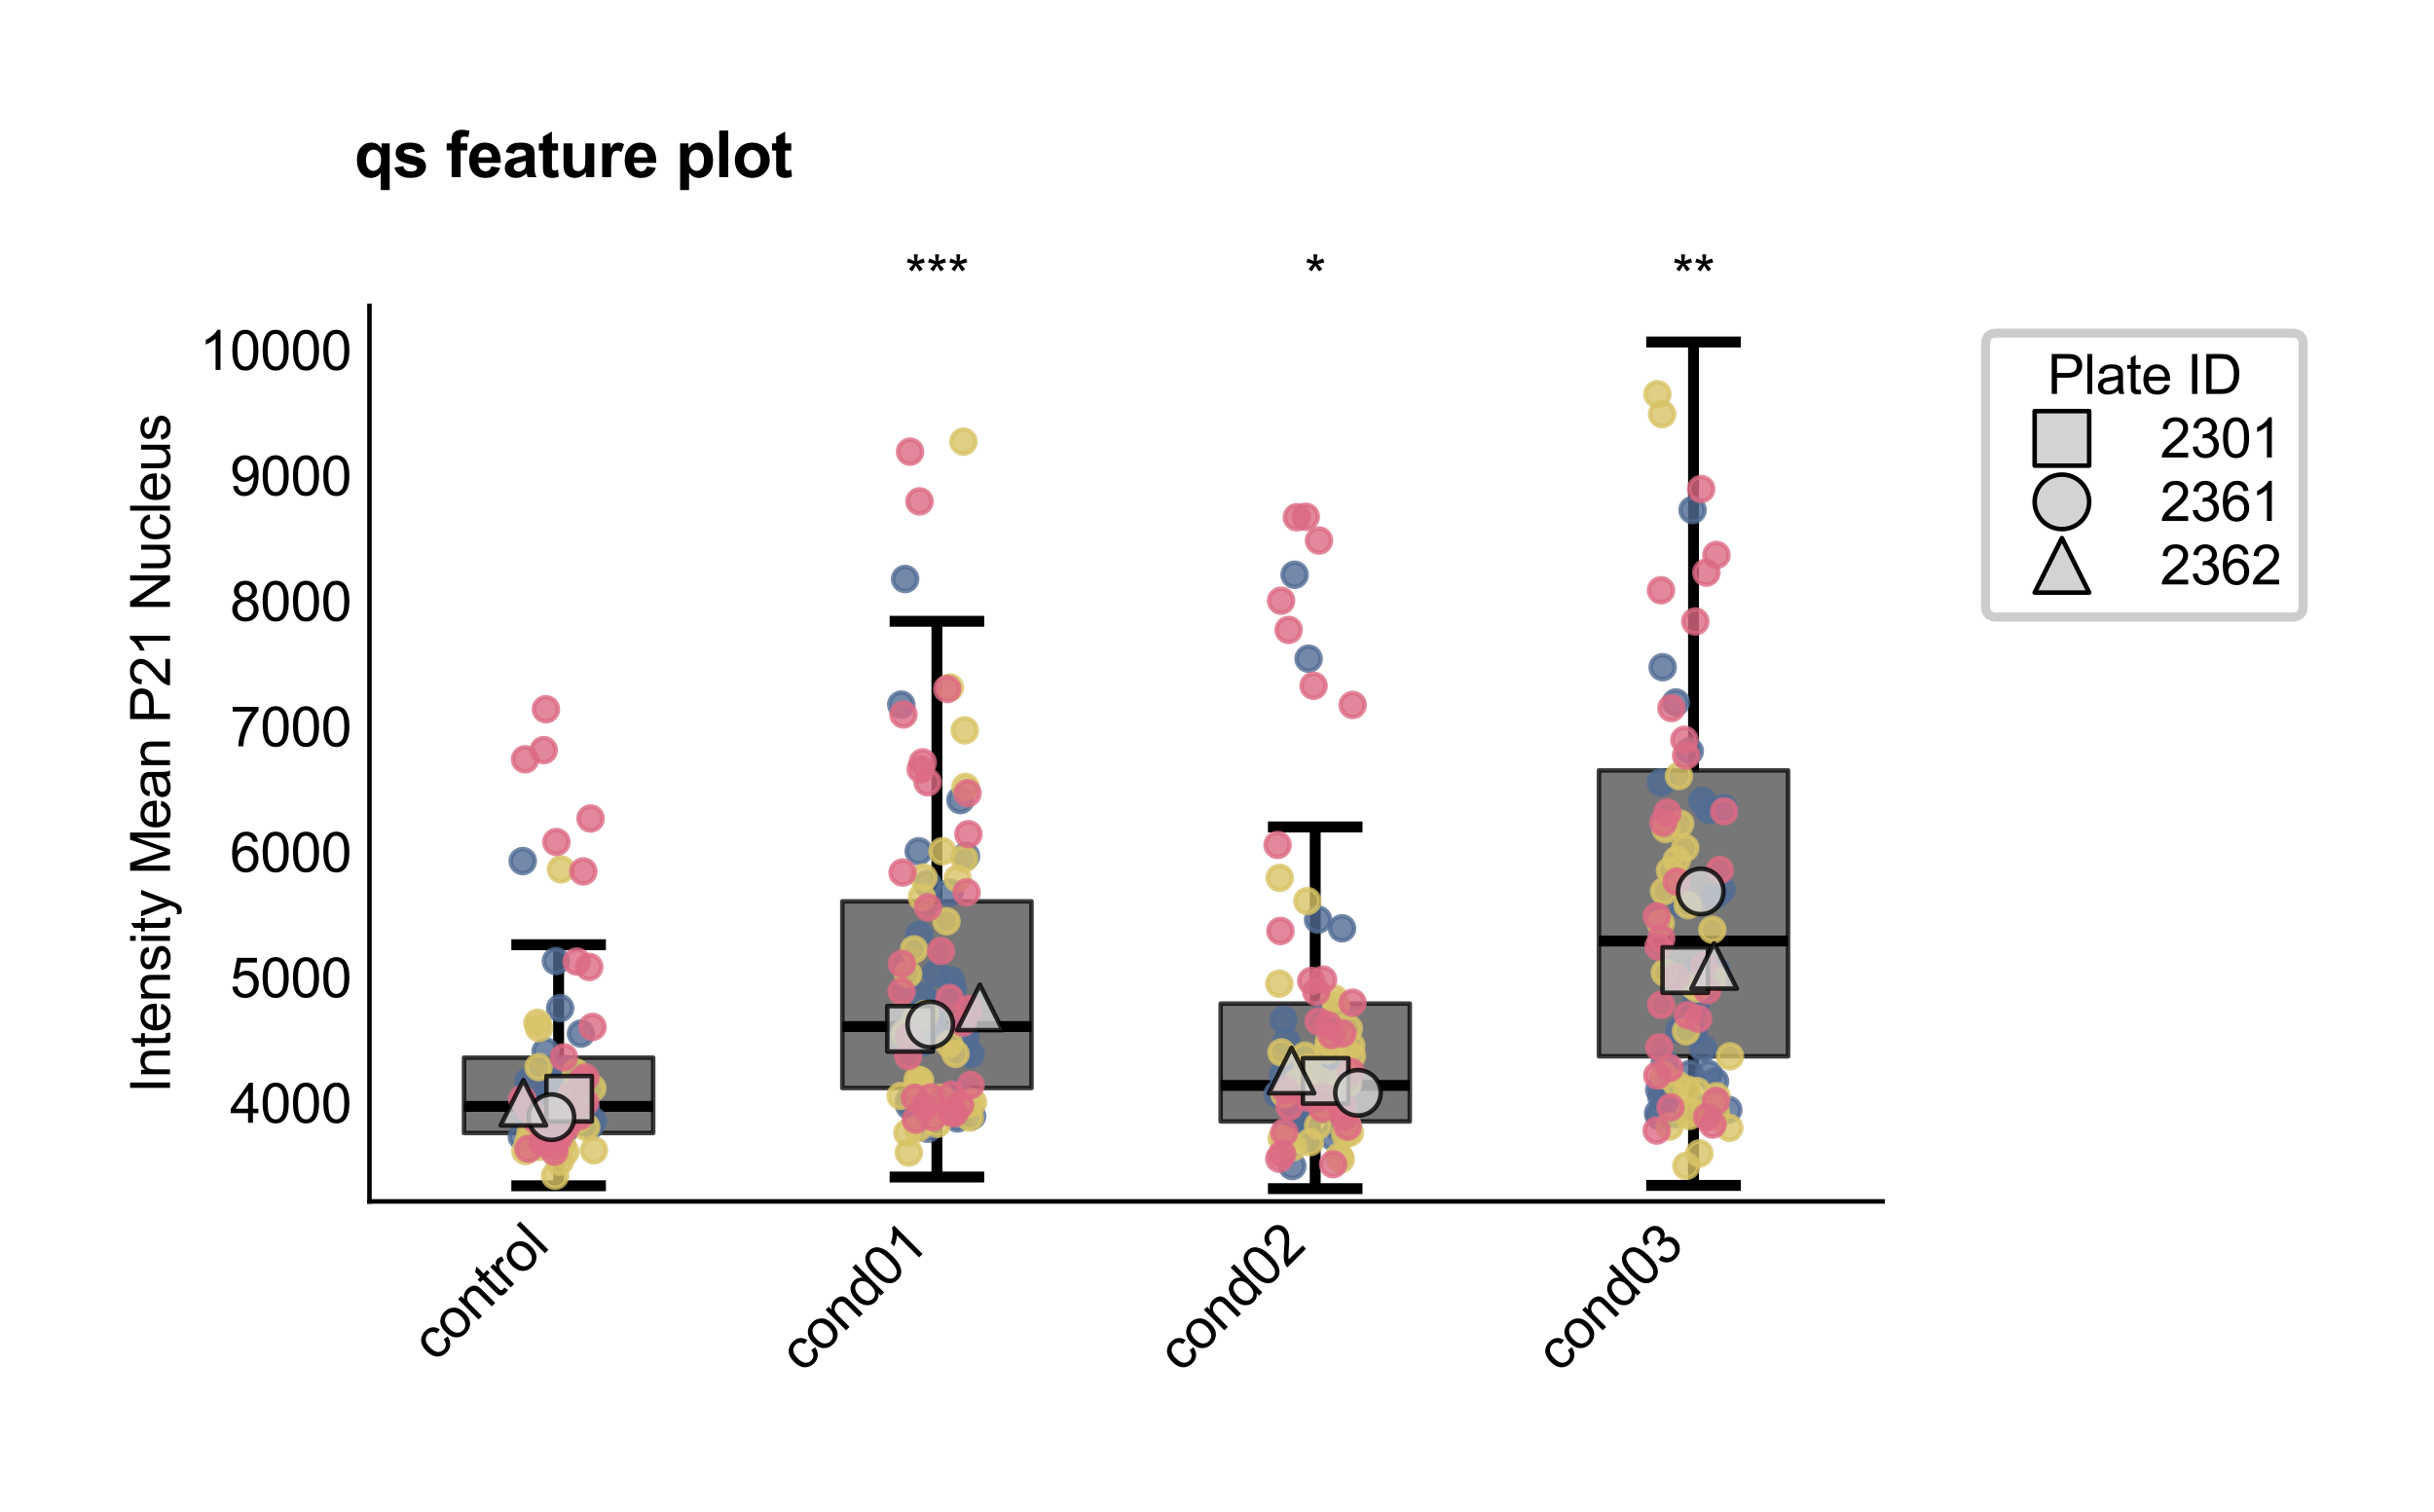 <?xml version="1.0" encoding="utf-8" standalone="no"?>
<!DOCTYPE svg PUBLIC "-//W3C//DTD SVG 1.1//EN"
  "http://www.w3.org/Graphics/SVG/1.1/DTD/svg11.dtd">
<svg xmlns:xlink="http://www.w3.org/1999/xlink" width="267.852pt" height="166.409pt" viewBox="0 0 267.852 166.409" xmlns="http://www.w3.org/2000/svg" version="1.1">
 <defs>
  <style type="text/css">*{stroke-linejoin: round; stroke-linecap: butt}</style>
 </defs>
 <g id="figure_1">
  <g id="patch_1">
   <path d="M 0 166.409
L 267.852 166.409
L 267.852 0
L 0 0
z
" style="fill: #ffffff"/>
  </g>
  <g id="axes_1">
   <g id="patch_2">
    <path d="M 40.658 132.211
L 207.18 132.211
L 207.18 33.658
L 40.658 33.658
z
" style="fill: #ffffff"/>
   </g>
   <g id="matplotlib.axis_1">
    <g id="xtick_1">
     <g id="line2d_1"/>
     <g id="text_1">
      <!-- control -->
      <g transform="translate(47.897 149.981) rotate(-45) scale(0.06 -0.06)">
       <defs>
        <path id="ArialMT-63" d="M 2588 1216
L 3141 1144
Q 3050 572 2676 248
Q 2303 -75 1759 -75
Q 1078 -75 664 370
Q 250 816 250 1647
Q 250 2184 428 2587
Q 606 2991 970 3192
Q 1334 3394 1763 3394
Q 2303 3394 2647 3120
Q 2991 2847 3088 2344
L 2541 2259
Q 2463 2594 2264 2762
Q 2066 2931 1784 2931
Q 1359 2931 1093 2626
Q 828 2322 828 1663
Q 828 994 1084 691
Q 1341 388 1753 388
Q 2084 388 2306 591
Q 2528 794 2588 1216
z
" transform="scale(0.016)"/>
        <path id="ArialMT-6f" d="M 213 1659
Q 213 2581 725 3025
Q 1153 3394 1769 3394
Q 2453 3394 2887 2945
Q 3322 2497 3322 1706
Q 3322 1066 3130 698
Q 2938 331 2570 128
Q 2203 -75 1769 -75
Q 1072 -75 642 372
Q 213 819 213 1659
z
M 791 1659
Q 791 1022 1069 705
Q 1347 388 1769 388
Q 2188 388 2466 706
Q 2744 1025 2744 1678
Q 2744 2294 2464 2611
Q 2184 2928 1769 2928
Q 1347 2928 1069 2612
Q 791 2297 791 1659
z
" transform="scale(0.016)"/>
        <path id="ArialMT-6e" d="M 422 0
L 422 3319
L 928 3319
L 928 2847
Q 1294 3394 1984 3394
Q 2284 3394 2536 3286
Q 2788 3178 2913 3003
Q 3038 2828 3088 2588
Q 3119 2431 3119 2041
L 3119 0
L 2556 0
L 2556 2019
Q 2556 2363 2490 2533
Q 2425 2703 2258 2804
Q 2091 2906 1866 2906
Q 1506 2906 1245 2678
Q 984 2450 984 1813
L 984 0
L 422 0
z
" transform="scale(0.016)"/>
        <path id="ArialMT-74" d="M 1650 503
L 1731 6
Q 1494 -44 1306 -44
Q 1000 -44 831 53
Q 663 150 594 308
Q 525 466 525 972
L 525 2881
L 113 2881
L 113 3319
L 525 3319
L 525 4141
L 1084 4478
L 1084 3319
L 1650 3319
L 1650 2881
L 1084 2881
L 1084 941
Q 1084 700 1114 631
Q 1144 563 1211 522
Q 1278 481 1403 481
Q 1497 481 1650 503
z
" transform="scale(0.016)"/>
        <path id="ArialMT-72" d="M 416 0
L 416 3319
L 922 3319
L 922 2816
Q 1116 3169 1280 3281
Q 1444 3394 1641 3394
Q 1925 3394 2219 3213
L 2025 2691
Q 1819 2813 1613 2813
Q 1428 2813 1281 2702
Q 1134 2591 1072 2394
Q 978 2094 978 1738
L 978 0
L 416 0
z
" transform="scale(0.016)"/>
        <path id="ArialMT-6c" d="M 409 0
L 409 4581
L 972 4581
L 972 0
L 409 0
z
" transform="scale(0.016)"/>
       </defs>
       <use xlink:href="#ArialMT-63"/>
       <use xlink:href="#ArialMT-6f" transform="translate(50 0)"/>
       <use xlink:href="#ArialMT-6e" transform="translate(105.615 0)"/>
       <use xlink:href="#ArialMT-74" transform="translate(161.23 0)"/>
       <use xlink:href="#ArialMT-72" transform="translate(189.014 0)"/>
       <use xlink:href="#ArialMT-6f" transform="translate(222.314 0)"/>
       <use xlink:href="#ArialMT-6c" transform="translate(277.93 0)"/>
      </g>
     </g>
    </g>
    <g id="xtick_2">
     <g id="line2d_2"/>
     <g id="text_2">
      <!-- cond01 -->
      <g transform="translate(88.343 151.166) rotate(-45) scale(0.06 -0.06)">
       <defs>
        <path id="ArialMT-64" d="M 2575 0
L 2575 419
Q 2259 -75 1647 -75
Q 1250 -75 917 144
Q 584 363 401 755
Q 219 1147 219 1656
Q 219 2153 384 2558
Q 550 2963 881 3178
Q 1213 3394 1622 3394
Q 1922 3394 2156 3267
Q 2391 3141 2538 2938
L 2538 4581
L 3097 4581
L 3097 0
L 2575 0
z
M 797 1656
Q 797 1019 1065 703
Q 1334 388 1700 388
Q 2069 388 2326 689
Q 2584 991 2584 1609
Q 2584 2291 2321 2609
Q 2059 2928 1675 2928
Q 1300 2928 1048 2622
Q 797 2316 797 1656
z
" transform="scale(0.016)"/>
        <path id="ArialMT-30" d="M 266 2259
Q 266 3072 433 3567
Q 600 4063 929 4331
Q 1259 4600 1759 4600
Q 2128 4600 2406 4451
Q 2684 4303 2865 4023
Q 3047 3744 3150 3342
Q 3253 2941 3253 2259
Q 3253 1453 3087 958
Q 2922 463 2592 192
Q 2263 -78 1759 -78
Q 1097 -78 719 397
Q 266 969 266 2259
z
M 844 2259
Q 844 1131 1108 757
Q 1372 384 1759 384
Q 2147 384 2411 759
Q 2675 1134 2675 2259
Q 2675 3391 2411 3762
Q 2147 4134 1753 4134
Q 1366 4134 1134 3806
Q 844 3388 844 2259
z
" transform="scale(0.016)"/>
        <path id="ArialMT-31" d="M 2384 0
L 1822 0
L 1822 3584
Q 1619 3391 1289 3197
Q 959 3003 697 2906
L 697 3450
Q 1169 3672 1522 3987
Q 1875 4303 2022 4600
L 2384 4600
L 2384 0
z
" transform="scale(0.016)"/>
       </defs>
       <use xlink:href="#ArialMT-63"/>
       <use xlink:href="#ArialMT-6f" transform="translate(50 0)"/>
       <use xlink:href="#ArialMT-6e" transform="translate(105.615 0)"/>
       <use xlink:href="#ArialMT-64" transform="translate(161.23 0)"/>
       <use xlink:href="#ArialMT-30" transform="translate(216.846 0)"/>
       <use xlink:href="#ArialMT-31" transform="translate(272.461 0)"/>
      </g>
     </g>
    </g>
    <g id="xtick_3">
     <g id="line2d_3"/>
     <g id="text_3">
      <!-- cond02 -->
      <g transform="translate(129.973 151.166) rotate(-45) scale(0.06 -0.06)">
       <defs>
        <path id="ArialMT-32" d="M 3222 541
L 3222 0
L 194 0
Q 188 203 259 391
Q 375 700 629 1000
Q 884 1300 1366 1694
Q 2113 2306 2375 2664
Q 2638 3022 2638 3341
Q 2638 3675 2398 3904
Q 2159 4134 1775 4134
Q 1369 4134 1125 3890
Q 881 3647 878 3216
L 300 3275
Q 359 3922 746 4261
Q 1134 4600 1788 4600
Q 2447 4600 2831 4234
Q 3216 3869 3216 3328
Q 3216 3053 3103 2787
Q 2991 2522 2730 2228
Q 2469 1934 1863 1422
Q 1356 997 1212 845
Q 1069 694 975 541
L 3222 541
z
" transform="scale(0.016)"/>
       </defs>
       <use xlink:href="#ArialMT-63"/>
       <use xlink:href="#ArialMT-6f" transform="translate(50 0)"/>
       <use xlink:href="#ArialMT-6e" transform="translate(105.615 0)"/>
       <use xlink:href="#ArialMT-64" transform="translate(161.23 0)"/>
       <use xlink:href="#ArialMT-30" transform="translate(216.846 0)"/>
       <use xlink:href="#ArialMT-32" transform="translate(272.461 0)"/>
      </g>
     </g>
    </g>
    <g id="xtick_4">
     <g id="line2d_4"/>
     <g id="text_4">
      <!-- cond03 -->
      <g transform="translate(171.603 151.166) rotate(-45) scale(0.06 -0.06)">
       <defs>
        <path id="ArialMT-33" d="M 269 1209
L 831 1284
Q 928 806 1161 595
Q 1394 384 1728 384
Q 2125 384 2398 659
Q 2672 934 2672 1341
Q 2672 1728 2419 1979
Q 2166 2231 1775 2231
Q 1616 2231 1378 2169
L 1441 2663
Q 1497 2656 1531 2656
Q 1891 2656 2178 2843
Q 2466 3031 2466 3422
Q 2466 3731 2256 3934
Q 2047 4138 1716 4138
Q 1388 4138 1169 3931
Q 950 3725 888 3313
L 325 3413
Q 428 3978 793 4289
Q 1159 4600 1703 4600
Q 2078 4600 2393 4439
Q 2709 4278 2876 4000
Q 3044 3722 3044 3409
Q 3044 3113 2884 2869
Q 2725 2625 2413 2481
Q 2819 2388 3044 2092
Q 3269 1797 3269 1353
Q 3269 753 2831 336
Q 2394 -81 1725 -81
Q 1122 -81 723 278
Q 325 638 269 1209
z
" transform="scale(0.016)"/>
       </defs>
       <use xlink:href="#ArialMT-63"/>
       <use xlink:href="#ArialMT-6f" transform="translate(50 0)"/>
       <use xlink:href="#ArialMT-6e" transform="translate(105.615 0)"/>
       <use xlink:href="#ArialMT-64" transform="translate(161.23 0)"/>
       <use xlink:href="#ArialMT-30" transform="translate(216.846 0)"/>
       <use xlink:href="#ArialMT-33" transform="translate(272.461 0)"/>
      </g>
     </g>
    </g>
   </g>
   <g id="matplotlib.axis_2">
    <g id="ytick_1">
     <g id="line2d_5"/>
     <g id="text_5">
      <!-- 4000 -->
      <g transform="translate(25.312 123.554) scale(0.06 -0.06)">
       <defs>
        <path id="ArialMT-34" d="M 2069 0
L 2069 1097
L 81 1097
L 81 1613
L 2172 4581
L 2631 4581
L 2631 1613
L 3250 1613
L 3250 1097
L 2631 1097
L 2631 0
L 2069 0
z
M 2069 1613
L 2069 3678
L 634 1613
L 2069 1613
z
" transform="scale(0.016)"/>
       </defs>
       <use xlink:href="#ArialMT-34"/>
       <use xlink:href="#ArialMT-30" transform="translate(55.615 0)"/>
       <use xlink:href="#ArialMT-30" transform="translate(111.23 0)"/>
       <use xlink:href="#ArialMT-30" transform="translate(166.846 0)"/>
      </g>
     </g>
    </g>
    <g id="ytick_2">
     <g id="line2d_6"/>
     <g id="text_6">
      <!-- 5000 -->
      <g transform="translate(25.312 109.746) scale(0.06 -0.06)">
       <defs>
        <path id="ArialMT-35" d="M 266 1200
L 856 1250
Q 922 819 1161 601
Q 1400 384 1738 384
Q 2144 384 2425 690
Q 2706 997 2706 1503
Q 2706 1984 2436 2262
Q 2166 2541 1728 2541
Q 1456 2541 1237 2417
Q 1019 2294 894 2097
L 366 2166
L 809 4519
L 3088 4519
L 3088 3981
L 1259 3981
L 1013 2750
Q 1425 3038 1878 3038
Q 2478 3038 2890 2622
Q 3303 2206 3303 1553
Q 3303 931 2941 478
Q 2500 -78 1738 -78
Q 1113 -78 717 272
Q 322 622 266 1200
z
" transform="scale(0.016)"/>
       </defs>
       <use xlink:href="#ArialMT-35"/>
       <use xlink:href="#ArialMT-30" transform="translate(55.615 0)"/>
       <use xlink:href="#ArialMT-30" transform="translate(111.23 0)"/>
       <use xlink:href="#ArialMT-30" transform="translate(166.846 0)"/>
      </g>
     </g>
    </g>
    <g id="ytick_3">
     <g id="line2d_7"/>
     <g id="text_7">
      <!-- 6000 -->
      <g transform="translate(25.312 95.938) scale(0.06 -0.06)">
       <defs>
        <path id="ArialMT-36" d="M 3184 3459
L 2625 3416
Q 2550 3747 2413 3897
Q 2184 4138 1850 4138
Q 1581 4138 1378 3988
Q 1113 3794 959 3422
Q 806 3050 800 2363
Q 1003 2672 1297 2822
Q 1591 2972 1913 2972
Q 2475 2972 2870 2558
Q 3266 2144 3266 1488
Q 3266 1056 3080 686
Q 2894 316 2569 119
Q 2244 -78 1831 -78
Q 1128 -78 684 439
Q 241 956 241 2144
Q 241 3472 731 4075
Q 1159 4600 1884 4600
Q 2425 4600 2770 4297
Q 3116 3994 3184 3459
z
M 888 1484
Q 888 1194 1011 928
Q 1134 663 1356 523
Q 1578 384 1822 384
Q 2178 384 2434 671
Q 2691 959 2691 1453
Q 2691 1928 2437 2201
Q 2184 2475 1800 2475
Q 1419 2475 1153 2201
Q 888 1928 888 1484
z
" transform="scale(0.016)"/>
       </defs>
       <use xlink:href="#ArialMT-36"/>
       <use xlink:href="#ArialMT-30" transform="translate(55.615 0)"/>
       <use xlink:href="#ArialMT-30" transform="translate(111.23 0)"/>
       <use xlink:href="#ArialMT-30" transform="translate(166.846 0)"/>
      </g>
     </g>
    </g>
    <g id="ytick_4">
     <g id="line2d_8"/>
     <g id="text_8">
      <!-- 7000 -->
      <g transform="translate(25.312 82.13) scale(0.06 -0.06)">
       <defs>
        <path id="ArialMT-37" d="M 303 3981
L 303 4522
L 3269 4522
L 3269 4084
Q 2831 3619 2401 2847
Q 1972 2075 1738 1259
Q 1569 684 1522 0
L 944 0
Q 953 541 1156 1306
Q 1359 2072 1739 2783
Q 2119 3494 2547 3981
L 303 3981
z
" transform="scale(0.016)"/>
       </defs>
       <use xlink:href="#ArialMT-37"/>
       <use xlink:href="#ArialMT-30" transform="translate(55.615 0)"/>
       <use xlink:href="#ArialMT-30" transform="translate(111.23 0)"/>
       <use xlink:href="#ArialMT-30" transform="translate(166.846 0)"/>
      </g>
     </g>
    </g>
    <g id="ytick_5">
     <g id="line2d_9"/>
     <g id="text_9">
      <!-- 8000 -->
      <g transform="translate(25.312 68.322) scale(0.06 -0.06)">
       <defs>
        <path id="ArialMT-38" d="M 1131 2484
Q 781 2613 612 2850
Q 444 3088 444 3419
Q 444 3919 803 4259
Q 1163 4600 1759 4600
Q 2359 4600 2725 4251
Q 3091 3903 3091 3403
Q 3091 3084 2923 2848
Q 2756 2613 2416 2484
Q 2838 2347 3058 2040
Q 3278 1734 3278 1309
Q 3278 722 2862 322
Q 2447 -78 1769 -78
Q 1091 -78 675 323
Q 259 725 259 1325
Q 259 1772 486 2073
Q 713 2375 1131 2484
z
M 1019 3438
Q 1019 3113 1228 2906
Q 1438 2700 1772 2700
Q 2097 2700 2305 2904
Q 2513 3109 2513 3406
Q 2513 3716 2298 3927
Q 2084 4138 1766 4138
Q 1444 4138 1231 3931
Q 1019 3725 1019 3438
z
M 838 1322
Q 838 1081 952 856
Q 1066 631 1291 507
Q 1516 384 1775 384
Q 2178 384 2440 643
Q 2703 903 2703 1303
Q 2703 1709 2433 1975
Q 2163 2241 1756 2241
Q 1359 2241 1098 1978
Q 838 1716 838 1322
z
" transform="scale(0.016)"/>
       </defs>
       <use xlink:href="#ArialMT-38"/>
       <use xlink:href="#ArialMT-30" transform="translate(55.615 0)"/>
       <use xlink:href="#ArialMT-30" transform="translate(111.23 0)"/>
       <use xlink:href="#ArialMT-30" transform="translate(166.846 0)"/>
      </g>
     </g>
    </g>
    <g id="ytick_6">
     <g id="line2d_10"/>
     <g id="text_10">
      <!-- 9000 -->
      <g transform="translate(25.312 54.515) scale(0.06 -0.06)">
       <defs>
        <path id="ArialMT-39" d="M 350 1059
L 891 1109
Q 959 728 1153 556
Q 1347 384 1650 384
Q 1909 384 2104 503
Q 2300 622 2425 820
Q 2550 1019 2634 1356
Q 2719 1694 2719 2044
Q 2719 2081 2716 2156
Q 2547 1888 2255 1720
Q 1963 1553 1622 1553
Q 1053 1553 659 1965
Q 266 2378 266 3053
Q 266 3750 677 4175
Q 1088 4600 1706 4600
Q 2153 4600 2523 4359
Q 2894 4119 3086 3673
Q 3278 3228 3278 2384
Q 3278 1506 3087 986
Q 2897 466 2520 194
Q 2144 -78 1638 -78
Q 1100 -78 759 220
Q 419 519 350 1059
z
M 2653 3081
Q 2653 3566 2395 3850
Q 2138 4134 1775 4134
Q 1400 4134 1122 3828
Q 844 3522 844 3034
Q 844 2597 1108 2323
Q 1372 2050 1759 2050
Q 2150 2050 2401 2323
Q 2653 2597 2653 3081
z
" transform="scale(0.016)"/>
       </defs>
       <use xlink:href="#ArialMT-39"/>
       <use xlink:href="#ArialMT-30" transform="translate(55.615 0)"/>
       <use xlink:href="#ArialMT-30" transform="translate(111.23 0)"/>
       <use xlink:href="#ArialMT-30" transform="translate(166.846 0)"/>
      </g>
     </g>
    </g>
    <g id="ytick_7">
     <g id="line2d_11"/>
     <g id="text_11">
      <!-- 10000 -->
      <g transform="translate(21.975 40.707) scale(0.06 -0.06)">
       <use xlink:href="#ArialMT-31"/>
       <use xlink:href="#ArialMT-30" transform="translate(55.615 0)"/>
       <use xlink:href="#ArialMT-30" transform="translate(111.23 0)"/>
       <use xlink:href="#ArialMT-30" transform="translate(166.846 0)"/>
       <use xlink:href="#ArialMT-30" transform="translate(222.461 0)"/>
      </g>
     </g>
    </g>
    <g id="text_12">
     <!-- Intensity Mean P21 Nucleus -->
     <g transform="translate(18.712 120.286) rotate(-90) scale(0.06 -0.06)">
      <defs>
       <path id="ArialMT-49" d="M 597 0
L 597 4581
L 1203 4581
L 1203 0
L 597 0
z
" transform="scale(0.016)"/>
       <path id="ArialMT-65" d="M 2694 1069
L 3275 997
Q 3138 488 2766 206
Q 2394 -75 1816 -75
Q 1088 -75 661 373
Q 234 822 234 1631
Q 234 2469 665 2931
Q 1097 3394 1784 3394
Q 2450 3394 2872 2941
Q 3294 2488 3294 1666
Q 3294 1616 3291 1516
L 816 1516
Q 847 969 1125 678
Q 1403 388 1819 388
Q 2128 388 2347 550
Q 2566 713 2694 1069
z
M 847 1978
L 2700 1978
Q 2663 2397 2488 2606
Q 2219 2931 1791 2931
Q 1403 2931 1139 2672
Q 875 2413 847 1978
z
" transform="scale(0.016)"/>
       <path id="ArialMT-73" d="M 197 991
L 753 1078
Q 800 744 1014 566
Q 1228 388 1613 388
Q 2000 388 2187 545
Q 2375 703 2375 916
Q 2375 1106 2209 1216
Q 2094 1291 1634 1406
Q 1016 1563 777 1677
Q 538 1791 414 1992
Q 291 2194 291 2438
Q 291 2659 392 2848
Q 494 3038 669 3163
Q 800 3259 1026 3326
Q 1253 3394 1513 3394
Q 1903 3394 2198 3281
Q 2494 3169 2634 2976
Q 2775 2784 2828 2463
L 2278 2388
Q 2241 2644 2061 2787
Q 1881 2931 1553 2931
Q 1166 2931 1000 2803
Q 834 2675 834 2503
Q 834 2394 903 2306
Q 972 2216 1119 2156
Q 1203 2125 1616 2013
Q 2213 1853 2448 1751
Q 2684 1650 2818 1456
Q 2953 1263 2953 975
Q 2953 694 2789 445
Q 2625 197 2315 61
Q 2006 -75 1616 -75
Q 969 -75 630 194
Q 291 463 197 991
z
" transform="scale(0.016)"/>
       <path id="ArialMT-69" d="M 425 3934
L 425 4581
L 988 4581
L 988 3934
L 425 3934
z
M 425 0
L 425 3319
L 988 3319
L 988 0
L 425 0
z
" transform="scale(0.016)"/>
       <path id="ArialMT-79" d="M 397 -1278
L 334 -750
Q 519 -800 656 -800
Q 844 -800 956 -737
Q 1069 -675 1141 -563
Q 1194 -478 1313 -144
Q 1328 -97 1363 -6
L 103 3319
L 709 3319
L 1400 1397
Q 1534 1031 1641 628
Q 1738 1016 1872 1384
L 2581 3319
L 3144 3319
L 1881 -56
Q 1678 -603 1566 -809
Q 1416 -1088 1222 -1217
Q 1028 -1347 759 -1347
Q 597 -1347 397 -1278
z
" transform="scale(0.016)"/>
       <path id="ArialMT-20" transform="scale(0.016)"/>
       <path id="ArialMT-4d" d="M 475 0
L 475 4581
L 1388 4581
L 2472 1338
Q 2622 884 2691 659
Q 2769 909 2934 1394
L 4031 4581
L 4847 4581
L 4847 0
L 4263 0
L 4263 3834
L 2931 0
L 2384 0
L 1059 3900
L 1059 0
L 475 0
z
" transform="scale(0.016)"/>
       <path id="ArialMT-61" d="M 2588 409
Q 2275 144 1986 34
Q 1697 -75 1366 -75
Q 819 -75 525 192
Q 231 459 231 875
Q 231 1119 342 1320
Q 453 1522 633 1644
Q 813 1766 1038 1828
Q 1203 1872 1538 1913
Q 2219 1994 2541 2106
Q 2544 2222 2544 2253
Q 2544 2597 2384 2738
Q 2169 2928 1744 2928
Q 1347 2928 1158 2789
Q 969 2650 878 2297
L 328 2372
Q 403 2725 575 2942
Q 747 3159 1072 3276
Q 1397 3394 1825 3394
Q 2250 3394 2515 3294
Q 2781 3194 2906 3042
Q 3031 2891 3081 2659
Q 3109 2516 3109 2141
L 3109 1391
Q 3109 606 3145 398
Q 3181 191 3288 0
L 2700 0
Q 2613 175 2588 409
z
M 2541 1666
Q 2234 1541 1622 1453
Q 1275 1403 1131 1340
Q 988 1278 909 1158
Q 831 1038 831 891
Q 831 666 1001 516
Q 1172 366 1500 366
Q 1825 366 2078 508
Q 2331 650 2450 897
Q 2541 1088 2541 1459
L 2541 1666
z
" transform="scale(0.016)"/>
       <path id="ArialMT-50" d="M 494 0
L 494 4581
L 2222 4581
Q 2678 4581 2919 4538
Q 3256 4481 3484 4323
Q 3713 4166 3852 3881
Q 3991 3597 3991 3256
Q 3991 2672 3619 2267
Q 3247 1863 2275 1863
L 1100 1863
L 1100 0
L 494 0
z
M 1100 2403
L 2284 2403
Q 2872 2403 3119 2622
Q 3366 2841 3366 3238
Q 3366 3525 3220 3729
Q 3075 3934 2838 4000
Q 2684 4041 2272 4041
L 1100 4041
L 1100 2403
z
" transform="scale(0.016)"/>
       <path id="ArialMT-4e" d="M 488 0
L 488 4581
L 1109 4581
L 3516 984
L 3516 4581
L 4097 4581
L 4097 0
L 3475 0
L 1069 3600
L 1069 0
L 488 0
z
" transform="scale(0.016)"/>
       <path id="ArialMT-75" d="M 2597 0
L 2597 488
Q 2209 -75 1544 -75
Q 1250 -75 995 37
Q 741 150 617 320
Q 494 491 444 738
Q 409 903 409 1263
L 409 3319
L 972 3319
L 972 1478
Q 972 1038 1006 884
Q 1059 663 1231 536
Q 1403 409 1656 409
Q 1909 409 2131 539
Q 2353 669 2445 892
Q 2538 1116 2538 1541
L 2538 3319
L 3100 3319
L 3100 0
L 2597 0
z
" transform="scale(0.016)"/>
      </defs>
      <use xlink:href="#ArialMT-49"/>
      <use xlink:href="#ArialMT-6e" transform="translate(27.783 0)"/>
      <use xlink:href="#ArialMT-74" transform="translate(83.398 0)"/>
      <use xlink:href="#ArialMT-65" transform="translate(111.182 0)"/>
      <use xlink:href="#ArialMT-6e" transform="translate(166.797 0)"/>
      <use xlink:href="#ArialMT-73" transform="translate(222.412 0)"/>
      <use xlink:href="#ArialMT-69" transform="translate(272.412 0)"/>
      <use xlink:href="#ArialMT-74" transform="translate(294.629 0)"/>
      <use xlink:href="#ArialMT-79" transform="translate(322.412 0)"/>
      <use xlink:href="#ArialMT-20" transform="translate(372.412 0)"/>
      <use xlink:href="#ArialMT-4d" transform="translate(400.195 0)"/>
      <use xlink:href="#ArialMT-65" transform="translate(483.496 0)"/>
      <use xlink:href="#ArialMT-61" transform="translate(539.111 0)"/>
      <use xlink:href="#ArialMT-6e" transform="translate(594.727 0)"/>
      <use xlink:href="#ArialMT-20" transform="translate(650.342 0)"/>
      <use xlink:href="#ArialMT-50" transform="translate(678.125 0)"/>
      <use xlink:href="#ArialMT-32" transform="translate(744.824 0)"/>
      <use xlink:href="#ArialMT-31" transform="translate(800.439 0)"/>
      <use xlink:href="#ArialMT-20" transform="translate(856.055 0)"/>
      <use xlink:href="#ArialMT-4e" transform="translate(883.838 0)"/>
      <use xlink:href="#ArialMT-75" transform="translate(956.055 0)"/>
      <use xlink:href="#ArialMT-63" transform="translate(1011.67 0)"/>
      <use xlink:href="#ArialMT-6c" transform="translate(1061.67 0)"/>
      <use xlink:href="#ArialMT-65" transform="translate(1083.887 0)"/>
      <use xlink:href="#ArialMT-75" transform="translate(1139.502 0)"/>
      <use xlink:href="#ArialMT-73" transform="translate(1195.117 0)"/>
     </g>
    </g>
   </g>
   <g id="patch_3">
    <path d="M 51.066 124.683
L 71.881 124.683
L 71.881 116.394
L 51.066 116.394
L 51.066 124.683
z
" clip-path="url(#p7b7c11d549)" style="fill: #4a4a4a; opacity: 0.75; stroke: #000000; stroke-width: 0.5; stroke-linejoin: miter"/>
   </g>
   <g id="line2d_12">
    <path d="M 61.473 124.683
L 61.473 130.492
" clip-path="url(#p7b7c11d549)" style="fill: none; stroke: #000000; stroke-width: 1.2"/>
   </g>
   <g id="line2d_13">
    <path d="M 61.473 116.394
L 61.473 103.963
" clip-path="url(#p7b7c11d549)" style="fill: none; stroke: #000000; stroke-width: 1.2"/>
   </g>
   <g id="line2d_14">
    <path d="M 56.27 130.492
L 66.677 130.492
" clip-path="url(#p7b7c11d549)" style="fill: none; stroke: #000000; stroke-width: 1.2"/>
   </g>
   <g id="line2d_15">
    <path d="M 56.27 103.963
L 66.677 103.963
" clip-path="url(#p7b7c11d549)" style="fill: none; stroke: #000000; stroke-width: 1.2"/>
   </g>
   <g id="patch_4">
    <path d="M 92.696 119.736
L 113.511 119.736
L 113.511 99.19
L 92.696 99.19
L 92.696 119.736
z
" clip-path="url(#p7b7c11d549)" style="fill: #4a4a4a; opacity: 0.75; stroke: #000000; stroke-width: 0.5; stroke-linejoin: miter"/>
   </g>
   <g id="line2d_16">
    <path d="M 103.104 119.736
L 103.104 129.526
" clip-path="url(#p7b7c11d549)" style="fill: none; stroke: #000000; stroke-width: 1.2"/>
   </g>
   <g id="line2d_17">
    <path d="M 103.104 99.19
L 103.104 68.371
" clip-path="url(#p7b7c11d549)" style="fill: none; stroke: #000000; stroke-width: 1.2"/>
   </g>
   <g id="line2d_18">
    <path d="M 97.9 129.526
L 108.308 129.526
" clip-path="url(#p7b7c11d549)" style="fill: none; stroke: #000000; stroke-width: 1.2"/>
   </g>
   <g id="line2d_19">
    <path d="M 97.9 68.371
L 108.308 68.371
" clip-path="url(#p7b7c11d549)" style="fill: none; stroke: #000000; stroke-width: 1.2"/>
   </g>
   <g id="patch_5">
    <path d="M 134.327 123.409
L 155.142 123.409
L 155.142 110.443
L 134.327 110.443
L 134.327 123.409
z
" clip-path="url(#p7b7c11d549)" style="fill: #4a4a4a; opacity: 0.75; stroke: #000000; stroke-width: 0.5; stroke-linejoin: miter"/>
   </g>
   <g id="line2d_20">
    <path d="M 144.734 123.409
L 144.734 130.802
" clip-path="url(#p7b7c11d549)" style="fill: none; stroke: #000000; stroke-width: 1.2"/>
   </g>
   <g id="line2d_21">
    <path d="M 144.734 110.443
L 144.734 91.002
" clip-path="url(#p7b7c11d549)" style="fill: none; stroke: #000000; stroke-width: 1.2"/>
   </g>
   <g id="line2d_22">
    <path d="M 139.53 130.802
L 149.938 130.802
" clip-path="url(#p7b7c11d549)" style="fill: none; stroke: #000000; stroke-width: 1.2"/>
   </g>
   <g id="line2d_23">
    <path d="M 139.53 91.002
L 149.938 91.002
" clip-path="url(#p7b7c11d549)" style="fill: none; stroke: #000000; stroke-width: 1.2"/>
   </g>
   <g id="patch_6">
    <path d="M 175.957 116.242
L 196.772 116.242
L 196.772 84.774
L 175.957 84.774
L 175.957 116.242
z
" clip-path="url(#p7b7c11d549)" style="fill: #4a4a4a; opacity: 0.75; stroke: #000000; stroke-width: 0.5; stroke-linejoin: miter"/>
   </g>
   <g id="line2d_24">
    <path d="M 186.365 116.242
L 186.365 130.451
" clip-path="url(#p7b7c11d549)" style="fill: none; stroke: #000000; stroke-width: 1.2"/>
   </g>
   <g id="line2d_25">
    <path d="M 186.365 84.774
L 186.365 37.634
" clip-path="url(#p7b7c11d549)" style="fill: none; stroke: #000000; stroke-width: 1.2"/>
   </g>
   <g id="line2d_26">
    <path d="M 181.161 130.451
L 191.568 130.451
" clip-path="url(#p7b7c11d549)" style="fill: none; stroke: #000000; stroke-width: 1.2"/>
   </g>
   <g id="line2d_27">
    <path d="M 181.161 37.634
L 191.568 37.634
" clip-path="url(#p7b7c11d549)" style="fill: none; stroke: #000000; stroke-width: 1.2"/>
   </g>
   <g id="line2d_28">
    <path d="M 51.066 121.752
L 71.881 121.752
" clip-path="url(#p7b7c11d549)" style="fill: none; stroke: #000000; stroke-width: 1.2"/>
   </g>
   <g id="line2d_29">
    <path d="M 92.696 112.97
L 113.511 112.97
" clip-path="url(#p7b7c11d549)" style="fill: none; stroke: #000000; stroke-width: 1.2"/>
   </g>
   <g id="line2d_30">
    <path d="M 134.327 119.446
L 155.142 119.446
" clip-path="url(#p7b7c11d549)" style="fill: none; stroke: #000000; stroke-width: 1.2"/>
   </g>
   <g id="line2d_31">
    <path d="M 175.957 103.553
L 196.772 103.553
" clip-path="url(#p7b7c11d549)" style="fill: none; stroke: #000000; stroke-width: 1.2"/>
   </g>
   <g id="patch_7">
    <path d="M 40.658 132.211
L 40.658 33.658
" style="fill: none; stroke: #000000; stroke-width: 0.5; stroke-linejoin: miter; stroke-linecap: square"/>
   </g>
   <g id="patch_8">
    <path d="M 40.658 132.211
L 207.18 132.211
" style="fill: none; stroke: #000000; stroke-width: 0.5; stroke-linejoin: miter; stroke-linecap: square"/>
   </g>
   <g id="PathCollection_1">
    <defs>
     <path id="mc63e093725" d="M 0 1.323
C 0.351 1.323 0.687 1.183 0.935 0.935
C 1.183 0.687 1.323 0.351 1.323 0
C 1.323 -0.351 1.183 -0.687 0.935 -0.935
C 0.687 -1.183 0.351 -1.323 0 -1.323
C -0.351 -1.323 -0.687 -1.183 -0.935 -0.935
C -1.183 -0.687 -1.323 -0.351 -1.323 0
C -1.323 0.351 -1.183 0.687 -0.935 0.935
C -0.687 1.183 -0.351 1.323 0 1.323
z
" style="stroke: #526c94; stroke-opacity: 0.8; stroke-width: 0.5"/>
    </defs>
    <g clip-path="url(#p7b7c11d549)">
     <use xlink:href="#mc63e093725" x="62.076" y="124.099" style="fill: #526c94; fill-opacity: 0.8; stroke: #526c94; stroke-opacity: 0.8; stroke-width: 0.5"/>
     <use xlink:href="#mc63e093725" x="59.527" y="123.795" style="fill: #526c94; fill-opacity: 0.8; stroke: #526c94; stroke-opacity: 0.8; stroke-width: 0.5"/>
     <use xlink:href="#mc63e093725" x="65.27" y="123.353" style="fill: #526c94; fill-opacity: 0.8; stroke: #526c94; stroke-opacity: 0.8; stroke-width: 0.5"/>
     <use xlink:href="#mc63e093725" x="59.389" y="124.803" style="fill: #526c94; fill-opacity: 0.8; stroke: #526c94; stroke-opacity: 0.8; stroke-width: 0.5"/>
     <use xlink:href="#mc63e093725" x="63.936" y="113.743" style="fill: #526c94; fill-opacity: 0.8; stroke: #526c94; stroke-opacity: 0.8; stroke-width: 0.5"/>
     <use xlink:href="#mc63e093725" x="62.044" y="118.659" style="fill: #526c94; fill-opacity: 0.8; stroke: #526c94; stroke-opacity: 0.8; stroke-width: 0.5"/>
     <use xlink:href="#mc63e093725" x="61.173" y="105.762" style="fill: #526c94; fill-opacity: 0.8; stroke: #526c94; stroke-opacity: 0.8; stroke-width: 0.5"/>
     <use xlink:href="#mc63e093725" x="64.935" y="123.892" style="fill: #526c94; fill-opacity: 0.8; stroke: #526c94; stroke-opacity: 0.8; stroke-width: 0.5"/>
     <use xlink:href="#mc63e093725" x="61.643" y="110.94" style="fill: #526c94; fill-opacity: 0.8; stroke: #526c94; stroke-opacity: 0.8; stroke-width: 0.5"/>
     <use xlink:href="#mc63e093725" x="58.15" y="118.99" style="fill: #526c94; fill-opacity: 0.8; stroke: #526c94; stroke-opacity: 0.8; stroke-width: 0.5"/>
     <use xlink:href="#mc63e093725" x="57.524" y="94.757" style="fill: #526c94; fill-opacity: 0.8; stroke: #526c94; stroke-opacity: 0.8; stroke-width: 0.5"/>
     <use xlink:href="#mc63e093725" x="61.3" y="124.334" style="fill: #526c94; fill-opacity: 0.8; stroke: #526c94; stroke-opacity: 0.8; stroke-width: 0.5"/>
     <use xlink:href="#mc63e093725" x="62.421" y="117.637" style="fill: #526c94; fill-opacity: 0.8; stroke: #526c94; stroke-opacity: 0.8; stroke-width: 0.5"/>
     <use xlink:href="#mc63e093725" x="60.586" y="120.247" style="fill: #526c94; fill-opacity: 0.8; stroke: #526c94; stroke-opacity: 0.8; stroke-width: 0.5"/>
     <use xlink:href="#mc63e093725" x="61.312" y="122.608" style="fill: #526c94; fill-opacity: 0.8; stroke: #526c94; stroke-opacity: 0.8; stroke-width: 0.5"/>
     <use xlink:href="#mc63e093725" x="60.755" y="121.158" style="fill: #526c94; fill-opacity: 0.8; stroke: #526c94; stroke-opacity: 0.8; stroke-width: 0.5"/>
     <use xlink:href="#mc63e093725" x="57.425" y="125.093" style="fill: #526c94; fill-opacity: 0.8; stroke: #526c94; stroke-opacity: 0.8; stroke-width: 0.5"/>
     <use xlink:href="#mc63e093725" x="62.406" y="124.044" style="fill: #526c94; fill-opacity: 0.8; stroke: #526c94; stroke-opacity: 0.8; stroke-width: 0.5"/>
     <use xlink:href="#mc63e093725" x="59.432" y="122.58" style="fill: #526c94; fill-opacity: 0.8; stroke: #526c94; stroke-opacity: 0.8; stroke-width: 0.5"/>
     <use xlink:href="#mc63e093725" x="63.801" y="120.923" style="fill: #526c94; fill-opacity: 0.8; stroke: #526c94; stroke-opacity: 0.8; stroke-width: 0.5"/>
     <use xlink:href="#mc63e093725" x="64.616" y="120.412" style="fill: #526c94; fill-opacity: 0.8; stroke: #526c94; stroke-opacity: 0.8; stroke-width: 0.5"/>
     <use xlink:href="#mc63e093725" x="60.041" y="115.718" style="fill: #526c94; fill-opacity: 0.8; stroke: #526c94; stroke-opacity: 0.8; stroke-width: 0.5"/>
     <use xlink:href="#mc63e093725" x="61.884" y="120.799" style="fill: #526c94; fill-opacity: 0.8; stroke: #526c94; stroke-opacity: 0.8; stroke-width: 0.5"/>
     <use xlink:href="#mc63e093725" x="62.382" y="124.03" style="fill: #526c94; fill-opacity: 0.8; stroke: #526c94; stroke-opacity: 0.8; stroke-width: 0.5"/>
     <use xlink:href="#mc63e093725" x="64.417" y="122.014" style="fill: #526c94; fill-opacity: 0.8; stroke: #526c94; stroke-opacity: 0.8; stroke-width: 0.5"/>
     <use xlink:href="#mc63e093725" x="61.726" y="125.452" style="fill: #526c94; fill-opacity: 0.8; stroke: #526c94; stroke-opacity: 0.8; stroke-width: 0.5"/>
     <use xlink:href="#mc63e093725" x="62.998" y="118.838" style="fill: #526c94; fill-opacity: 0.8; stroke: #526c94; stroke-opacity: 0.8; stroke-width: 0.5"/>
     <use xlink:href="#mc63e093725" x="64.416" y="121.89" style="fill: #526c94; fill-opacity: 0.8; stroke: #526c94; stroke-opacity: 0.8; stroke-width: 0.5"/>
     <use xlink:href="#mc63e093725" x="58.031" y="122.746" style="fill: #526c94; fill-opacity: 0.8; stroke: #526c94; stroke-opacity: 0.8; stroke-width: 0.5"/>
     <use xlink:href="#mc63e093725" x="60.44" y="121.02" style="fill: #526c94; fill-opacity: 0.8; stroke: #526c94; stroke-opacity: 0.8; stroke-width: 0.5"/>
    </g>
   </g>
   <g id="PathCollection_2">
    <g clip-path="url(#p7b7c11d549)">
     <use xlink:href="#mc63e093725" x="101.587" y="114.724" style="fill: #526c94; fill-opacity: 0.8; stroke: #526c94; stroke-opacity: 0.8; stroke-width: 0.5"/>
     <use xlink:href="#mc63e093725" x="103.797" y="121.462" style="fill: #526c94; fill-opacity: 0.8; stroke: #526c94; stroke-opacity: 0.8; stroke-width: 0.5"/>
     <use xlink:href="#mc63e093725" x="101.1" y="93.68" style="fill: #526c94; fill-opacity: 0.8; stroke: #526c94; stroke-opacity: 0.8; stroke-width: 0.5"/>
     <use xlink:href="#mc63e093725" x="105.37" y="123.077" style="fill: #526c94; fill-opacity: 0.8; stroke: #526c94; stroke-opacity: 0.8; stroke-width: 0.5"/>
     <use xlink:href="#mc63e093725" x="102.097" y="97.27" style="fill: #526c94; fill-opacity: 0.8; stroke: #526c94; stroke-opacity: 0.8; stroke-width: 0.5"/>
     <use xlink:href="#mc63e093725" x="104.859" y="108.786" style="fill: #526c94; fill-opacity: 0.8; stroke: #526c94; stroke-opacity: 0.8; stroke-width: 0.5"/>
     <use xlink:href="#mc63e093725" x="101.499" y="121.31" style="fill: #526c94; fill-opacity: 0.8; stroke: #526c94; stroke-opacity: 0.8; stroke-width: 0.5"/>
     <use xlink:href="#mc63e093725" x="103.758" y="114.061" style="fill: #526c94; fill-opacity: 0.8; stroke: #526c94; stroke-opacity: 0.8; stroke-width: 0.5"/>
     <use xlink:href="#mc63e093725" x="104.678" y="107.889" style="fill: #526c94; fill-opacity: 0.8; stroke: #526c94; stroke-opacity: 0.8; stroke-width: 0.5"/>
     <use xlink:href="#mc63e093725" x="100.051" y="121.669" style="fill: #526c94; fill-opacity: 0.8; stroke: #526c94; stroke-opacity: 0.8; stroke-width: 0.5"/>
     <use xlink:href="#mc63e093725" x="102.523" y="112.5" style="fill: #526c94; fill-opacity: 0.8; stroke: #526c94; stroke-opacity: 0.8; stroke-width: 0.5"/>
     <use xlink:href="#mc63e093725" x="103.006" y="107.102" style="fill: #526c94; fill-opacity: 0.8; stroke: #526c94; stroke-opacity: 0.8; stroke-width: 0.5"/>
     <use xlink:href="#mc63e093725" x="101.538" y="109.601" style="fill: #526c94; fill-opacity: 0.8; stroke: #526c94; stroke-opacity: 0.8; stroke-width: 0.5"/>
     <use xlink:href="#mc63e093725" x="100.02" y="121.144" style="fill: #526c94; fill-opacity: 0.8; stroke: #526c94; stroke-opacity: 0.8; stroke-width: 0.5"/>
     <use xlink:href="#mc63e093725" x="105.878" y="113.826" style="fill: #526c94; fill-opacity: 0.8; stroke: #526c94; stroke-opacity: 0.8; stroke-width: 0.5"/>
     <use xlink:href="#mc63e093725" x="105.49" y="120.371" style="fill: #526c94; fill-opacity: 0.8; stroke: #526c94; stroke-opacity: 0.8; stroke-width: 0.5"/>
     <use xlink:href="#mc63e093725" x="106.303" y="94.205" style="fill: #526c94; fill-opacity: 0.8; stroke: #526c94; stroke-opacity: 0.8; stroke-width: 0.5"/>
     <use xlink:href="#mc63e093725" x="102.085" y="124.21" style="fill: #526c94; fill-opacity: 0.8; stroke: #526c94; stroke-opacity: 0.8; stroke-width: 0.5"/>
     <use xlink:href="#mc63e093725" x="106.265" y="114.144" style="fill: #526c94; fill-opacity: 0.8; stroke: #526c94; stroke-opacity: 0.8; stroke-width: 0.5"/>
     <use xlink:href="#mc63e093725" x="99.179" y="77.539" style="fill: #526c94; fill-opacity: 0.8; stroke: #526c94; stroke-opacity: 0.8; stroke-width: 0.5"/>
     <use xlink:href="#mc63e093725" x="106.829" y="116.021" style="fill: #526c94; fill-opacity: 0.8; stroke: #526c94; stroke-opacity: 0.8; stroke-width: 0.5"/>
     <use xlink:href="#mc63e093725" x="99.606" y="63.717" style="fill: #526c94; fill-opacity: 0.8; stroke: #526c94; stroke-opacity: 0.8; stroke-width: 0.5"/>
     <use xlink:href="#mc63e093725" x="104.522" y="98.223" style="fill: #526c94; fill-opacity: 0.8; stroke: #526c94; stroke-opacity: 0.8; stroke-width: 0.5"/>
     <use xlink:href="#mc63e093725" x="105.686" y="88.047" style="fill: #526c94; fill-opacity: 0.8; stroke: #526c94; stroke-opacity: 0.8; stroke-width: 0.5"/>
     <use xlink:href="#mc63e093725" x="102.619" y="110.636" style="fill: #526c94; fill-opacity: 0.8; stroke: #526c94; stroke-opacity: 0.8; stroke-width: 0.5"/>
     <use xlink:href="#mc63e093725" x="101.055" y="121.697" style="fill: #526c94; fill-opacity: 0.8; stroke: #526c94; stroke-opacity: 0.8; stroke-width: 0.5"/>
     <use xlink:href="#mc63e093725" x="101.155" y="102.876" style="fill: #526c94; fill-opacity: 0.8; stroke: #526c94; stroke-opacity: 0.8; stroke-width: 0.5"/>
     <use xlink:href="#mc63e093725" x="106.047" y="115.773" style="fill: #526c94; fill-opacity: 0.8; stroke: #526c94; stroke-opacity: 0.8; stroke-width: 0.5"/>
     <use xlink:href="#mc63e093725" x="106.973" y="122.815" style="fill: #526c94; fill-opacity: 0.8; stroke: #526c94; stroke-opacity: 0.8; stroke-width: 0.5"/>
     <use xlink:href="#mc63e093725" x="102.634" y="113.274" style="fill: #526c94; fill-opacity: 0.8; stroke: #526c94; stroke-opacity: 0.8; stroke-width: 0.5"/>
    </g>
   </g>
   <g id="PathCollection_3">
    <g clip-path="url(#p7b7c11d549)">
     <use xlink:href="#mc63e093725" x="147.028" y="116.657" style="fill: #526c94; fill-opacity: 0.8; stroke: #526c94; stroke-opacity: 0.8; stroke-width: 0.5"/>
     <use xlink:href="#mc63e093725" x="142.465" y="63.248" style="fill: #526c94; fill-opacity: 0.8; stroke: #526c94; stroke-opacity: 0.8; stroke-width: 0.5"/>
     <use xlink:href="#mc63e093725" x="141.187" y="118.3" style="fill: #526c94; fill-opacity: 0.8; stroke: #526c94; stroke-opacity: 0.8; stroke-width: 0.5"/>
     <use xlink:href="#mc63e093725" x="142.902" y="116.781" style="fill: #526c94; fill-opacity: 0.8; stroke: #526c94; stroke-opacity: 0.8; stroke-width: 0.5"/>
     <use xlink:href="#mc63e093725" x="146.548" y="117.844" style="fill: #526c94; fill-opacity: 0.8; stroke: #526c94; stroke-opacity: 0.8; stroke-width: 0.5"/>
     <use xlink:href="#mc63e093725" x="142.451" y="121.476" style="fill: #526c94; fill-opacity: 0.8; stroke: #526c94; stroke-opacity: 0.8; stroke-width: 0.5"/>
     <use xlink:href="#mc63e093725" x="142.198" y="121.061" style="fill: #526c94; fill-opacity: 0.8; stroke: #526c94; stroke-opacity: 0.8; stroke-width: 0.5"/>
     <use xlink:href="#mc63e093725" x="143.829" y="120.62" style="fill: #526c94; fill-opacity: 0.8; stroke: #526c94; stroke-opacity: 0.8; stroke-width: 0.5"/>
     <use xlink:href="#mc63e093725" x="147.262" y="124.044" style="fill: #526c94; fill-opacity: 0.8; stroke: #526c94; stroke-opacity: 0.8; stroke-width: 0.5"/>
     <use xlink:href="#mc63e093725" x="144.118" y="125.342" style="fill: #526c94; fill-opacity: 0.8; stroke: #526c94; stroke-opacity: 0.8; stroke-width: 0.5"/>
     <use xlink:href="#mc63e093725" x="147.338" y="116.726" style="fill: #526c94; fill-opacity: 0.8; stroke: #526c94; stroke-opacity: 0.8; stroke-width: 0.5"/>
     <use xlink:href="#mc63e093725" x="143.836" y="123.478" style="fill: #526c94; fill-opacity: 0.8; stroke: #526c94; stroke-opacity: 0.8; stroke-width: 0.5"/>
     <use xlink:href="#mc63e093725" x="142.764" y="123.851" style="fill: #526c94; fill-opacity: 0.8; stroke: #526c94; stroke-opacity: 0.8; stroke-width: 0.5"/>
     <use xlink:href="#mc63e093725" x="146.052" y="111.175" style="fill: #526c94; fill-opacity: 0.8; stroke: #526c94; stroke-opacity: 0.8; stroke-width: 0.5"/>
     <use xlink:href="#mc63e093725" x="144.007" y="72.485" style="fill: #526c94; fill-opacity: 0.8; stroke: #526c94; stroke-opacity: 0.8; stroke-width: 0.5"/>
     <use xlink:href="#mc63e093725" x="145.048" y="101.206" style="fill: #526c94; fill-opacity: 0.8; stroke: #526c94; stroke-opacity: 0.8; stroke-width: 0.5"/>
     <use xlink:href="#mc63e093725" x="140.593" y="120.412" style="fill: #526c94; fill-opacity: 0.8; stroke: #526c94; stroke-opacity: 0.8; stroke-width: 0.5"/>
     <use xlink:href="#mc63e093725" x="143.585" y="124.872" style="fill: #526c94; fill-opacity: 0.8; stroke: #526c94; stroke-opacity: 0.8; stroke-width: 0.5"/>
     <use xlink:href="#mc63e093725" x="145.613" y="118.286" style="fill: #526c94; fill-opacity: 0.8; stroke: #526c94; stroke-opacity: 0.8; stroke-width: 0.5"/>
     <use xlink:href="#mc63e093725" x="142.215" y="128.324" style="fill: #526c94; fill-opacity: 0.8; stroke: #526c94; stroke-opacity: 0.8; stroke-width: 0.5"/>
     <use xlink:href="#mc63e093725" x="145.17" y="118.866" style="fill: #526c94; fill-opacity: 0.8; stroke: #526c94; stroke-opacity: 0.8; stroke-width: 0.5"/>
     <use xlink:href="#mc63e093725" x="141.548" y="124.569" style="fill: #526c94; fill-opacity: 0.8; stroke: #526c94; stroke-opacity: 0.8; stroke-width: 0.5"/>
     <use xlink:href="#mc63e093725" x="143.886" y="116.505" style="fill: #526c94; fill-opacity: 0.8; stroke: #526c94; stroke-opacity: 0.8; stroke-width: 0.5"/>
     <use xlink:href="#mc63e093725" x="141.807" y="120.233" style="fill: #526c94; fill-opacity: 0.8; stroke: #526c94; stroke-opacity: 0.8; stroke-width: 0.5"/>
     <use xlink:href="#mc63e093725" x="147.686" y="102.158" style="fill: #526c94; fill-opacity: 0.8; stroke: #526c94; stroke-opacity: 0.8; stroke-width: 0.5"/>
     <use xlink:href="#mc63e093725" x="141.261" y="112.224" style="fill: #526c94; fill-opacity: 0.8; stroke: #526c94; stroke-opacity: 0.8; stroke-width: 0.5"/>
     <use xlink:href="#mc63e093725" x="141.564" y="114.641" style="fill: #526c94; fill-opacity: 0.8; stroke: #526c94; stroke-opacity: 0.8; stroke-width: 0.5"/>
     <use xlink:href="#mc63e093725" x="144.678" y="119.101" style="fill: #526c94; fill-opacity: 0.8; stroke: #526c94; stroke-opacity: 0.8; stroke-width: 0.5"/>
     <use xlink:href="#mc63e093725" x="144.044" y="118.617" style="fill: #526c94; fill-opacity: 0.8; stroke: #526c94; stroke-opacity: 0.8; stroke-width: 0.5"/>
     <use xlink:href="#mc63e093725" x="146.678" y="125.093" style="fill: #526c94; fill-opacity: 0.8; stroke: #526c94; stroke-opacity: 0.8; stroke-width: 0.5"/>
    </g>
   </g>
   <g id="PathCollection_4">
    <g clip-path="url(#p7b7c11d549)">
     <use xlink:href="#mc63e093725" x="182.59" y="119.929" style="fill: #526c94; fill-opacity: 0.8; stroke: #526c94; stroke-opacity: 0.8; stroke-width: 0.5"/>
     <use xlink:href="#mc63e093725" x="188.73" y="119.004" style="fill: #526c94; fill-opacity: 0.8; stroke: #526c94; stroke-opacity: 0.8; stroke-width: 0.5"/>
     <use xlink:href="#mc63e093725" x="188.839" y="106.77" style="fill: #526c94; fill-opacity: 0.8; stroke: #526c94; stroke-opacity: 0.8; stroke-width: 0.5"/>
     <use xlink:href="#mc63e093725" x="182.969" y="73.424" style="fill: #526c94; fill-opacity: 0.8; stroke: #526c94; stroke-opacity: 0.8; stroke-width: 0.5"/>
     <use xlink:href="#mc63e093725" x="187.432" y="115.386" style="fill: #526c94; fill-opacity: 0.8; stroke: #526c94; stroke-opacity: 0.8; stroke-width: 0.5"/>
     <use xlink:href="#mc63e093725" x="182.584" y="122.829" style="fill: #526c94; fill-opacity: 0.8; stroke: #526c94; stroke-opacity: 0.8; stroke-width: 0.5"/>
     <use xlink:href="#mc63e093725" x="186.03" y="118.162" style="fill: #526c94; fill-opacity: 0.8; stroke: #526c94; stroke-opacity: 0.8; stroke-width: 0.5"/>
     <use xlink:href="#mc63e093725" x="187.472" y="121.931" style="fill: #526c94; fill-opacity: 0.8; stroke: #526c94; stroke-opacity: 0.8; stroke-width: 0.5"/>
     <use xlink:href="#mc63e093725" x="186.787" y="109.822" style="fill: #526c94; fill-opacity: 0.8; stroke: #526c94; stroke-opacity: 0.8; stroke-width: 0.5"/>
     <use xlink:href="#mc63e093725" x="185.226" y="99.604" style="fill: #526c94; fill-opacity: 0.8; stroke: #526c94; stroke-opacity: 0.8; stroke-width: 0.5"/>
     <use xlink:href="#mc63e093725" x="182.765" y="86.114" style="fill: #526c94; fill-opacity: 0.8; stroke: #526c94; stroke-opacity: 0.8; stroke-width: 0.5"/>
     <use xlink:href="#mc63e093725" x="183.207" y="116.933" style="fill: #526c94; fill-opacity: 0.8; stroke: #526c94; stroke-opacity: 0.8; stroke-width: 0.5"/>
     <use xlink:href="#mc63e093725" x="182.474" y="122.484" style="fill: #526c94; fill-opacity: 0.8; stroke: #526c94; stroke-opacity: 0.8; stroke-width: 0.5"/>
     <use xlink:href="#mc63e093725" x="184.814" y="113.357" style="fill: #526c94; fill-opacity: 0.8; stroke: #526c94; stroke-opacity: 0.8; stroke-width: 0.5"/>
     <use xlink:href="#mc63e093725" x="183.27" y="120.274" style="fill: #526c94; fill-opacity: 0.8; stroke: #526c94; stroke-opacity: 0.8; stroke-width: 0.5"/>
     <use xlink:href="#mc63e093725" x="190.19" y="122.125" style="fill: #526c94; fill-opacity: 0.8; stroke: #526c94; stroke-opacity: 0.8; stroke-width: 0.5"/>
     <use xlink:href="#mc63e093725" x="189.471" y="97.864" style="fill: #526c94; fill-opacity: 0.8; stroke: #526c94; stroke-opacity: 0.8; stroke-width: 0.5"/>
     <use xlink:href="#mc63e093725" x="186.952" y="106.66" style="fill: #526c94; fill-opacity: 0.8; stroke: #526c94; stroke-opacity: 0.8; stroke-width: 0.5"/>
     <use xlink:href="#mc63e093725" x="186.378" y="113.508" style="fill: #526c94; fill-opacity: 0.8; stroke: #526c94; stroke-opacity: 0.8; stroke-width: 0.5"/>
     <use xlink:href="#mc63e093725" x="186.262" y="56.123" style="fill: #526c94; fill-opacity: 0.8; stroke: #526c94; stroke-opacity: 0.8; stroke-width: 0.5"/>
     <use xlink:href="#mc63e093725" x="186.573" y="110.65" style="fill: #526c94; fill-opacity: 0.8; stroke: #526c94; stroke-opacity: 0.8; stroke-width: 0.5"/>
     <use xlink:href="#mc63e093725" x="189.694" y="88.917" style="fill: #526c94; fill-opacity: 0.8; stroke: #526c94; stroke-opacity: 0.8; stroke-width: 0.5"/>
     <use xlink:href="#mc63e093725" x="188.041" y="89.151" style="fill: #526c94; fill-opacity: 0.8; stroke: #526c94; stroke-opacity: 0.8; stroke-width: 0.5"/>
     <use xlink:href="#mc63e093725" x="188.775" y="98.513" style="fill: #526c94; fill-opacity: 0.8; stroke: #526c94; stroke-opacity: 0.8; stroke-width: 0.5"/>
     <use xlink:href="#mc63e093725" x="187.328" y="88.116" style="fill: #526c94; fill-opacity: 0.8; stroke: #526c94; stroke-opacity: 0.8; stroke-width: 0.5"/>
     <use xlink:href="#mc63e093725" x="184.309" y="122.608" style="fill: #526c94; fill-opacity: 0.8; stroke: #526c94; stroke-opacity: 0.8; stroke-width: 0.5"/>
     <use xlink:href="#mc63e093725" x="185.953" y="82.662" style="fill: #526c94; fill-opacity: 0.8; stroke: #526c94; stroke-opacity: 0.8; stroke-width: 0.5"/>
     <use xlink:href="#mc63e093725" x="184.423" y="77.304" style="fill: #526c94; fill-opacity: 0.8; stroke: #526c94; stroke-opacity: 0.8; stroke-width: 0.5"/>
     <use xlink:href="#mc63e093725" x="188.037" y="118.189" style="fill: #526c94; fill-opacity: 0.8; stroke: #526c94; stroke-opacity: 0.8; stroke-width: 0.5"/>
     <use xlink:href="#mc63e093725" x="182.832" y="120.702" style="fill: #526c94; fill-opacity: 0.8; stroke: #526c94; stroke-opacity: 0.8; stroke-width: 0.5"/>
    </g>
   </g>
   <g id="PathCollection_5">
    <defs>
     <path id="m15aada6c05" d="M 0 1.323
C 0.351 1.323 0.687 1.183 0.935 0.935
C 1.183 0.687 1.323 0.351 1.323 0
C 1.323 -0.351 1.183 -0.687 0.935 -0.935
C 0.687 -1.183 0.351 -1.323 0 -1.323
C -0.351 -1.323 -0.687 -1.183 -0.935 -0.935
C -1.183 -0.687 -1.323 -0.351 -1.323 0
C -1.323 0.351 -1.183 0.687 -0.935 0.935
C -0.687 1.183 -0.351 1.323 0 1.323
z
" style="stroke: #d8c367; stroke-opacity: 0.8; stroke-width: 0.5"/>
    </defs>
    <g clip-path="url(#p7b7c11d549)">
     <use xlink:href="#m15aada6c05" x="62.228" y="126.75" style="fill: #d8c367; fill-opacity: 0.8; stroke: #d8c367; stroke-opacity: 0.8; stroke-width: 0.5"/>
     <use xlink:href="#m15aada6c05" x="60.335" y="124.831" style="fill: #d8c367; fill-opacity: 0.8; stroke: #d8c367; stroke-opacity: 0.8; stroke-width: 0.5"/>
     <use xlink:href="#m15aada6c05" x="65.357" y="126.584" style="fill: #d8c367; fill-opacity: 0.8; stroke: #d8c367; stroke-opacity: 0.8; stroke-width: 0.5"/>
     <use xlink:href="#m15aada6c05" x="63.629" y="123.188" style="fill: #d8c367; fill-opacity: 0.8; stroke: #d8c367; stroke-opacity: 0.8; stroke-width: 0.5"/>
     <use xlink:href="#m15aada6c05" x="59.956" y="123.409" style="fill: #d8c367; fill-opacity: 0.8; stroke: #d8c367; stroke-opacity: 0.8; stroke-width: 0.5"/>
     <use xlink:href="#m15aada6c05" x="61.73" y="95.669" style="fill: #d8c367; fill-opacity: 0.8; stroke: #d8c367; stroke-opacity: 0.8; stroke-width: 0.5"/>
     <use xlink:href="#m15aada6c05" x="58.154" y="125.659" style="fill: #d8c367; fill-opacity: 0.8; stroke: #d8c367; stroke-opacity: 0.8; stroke-width: 0.5"/>
     <use xlink:href="#m15aada6c05" x="63.366" y="118.01" style="fill: #d8c367; fill-opacity: 0.8; stroke: #d8c367; stroke-opacity: 0.8; stroke-width: 0.5"/>
     <use xlink:href="#m15aada6c05" x="58.369" y="124.803" style="fill: #d8c367; fill-opacity: 0.8; stroke: #d8c367; stroke-opacity: 0.8; stroke-width: 0.5"/>
     <use xlink:href="#m15aada6c05" x="60.883" y="124.928" style="fill: #d8c367; fill-opacity: 0.8; stroke: #d8c367; stroke-opacity: 0.8; stroke-width: 0.5"/>
     <use xlink:href="#m15aada6c05" x="61.595" y="127.841" style="fill: #d8c367; fill-opacity: 0.8; stroke: #d8c367; stroke-opacity: 0.8; stroke-width: 0.5"/>
     <use xlink:href="#m15aada6c05" x="60.27" y="124.693" style="fill: #d8c367; fill-opacity: 0.8; stroke: #d8c367; stroke-opacity: 0.8; stroke-width: 0.5"/>
     <use xlink:href="#m15aada6c05" x="60.281" y="11.772" style="fill: #d8c367; fill-opacity: 0.8; stroke: #d8c367; stroke-opacity: 0.8; stroke-width: 0.5"/>
     <use xlink:href="#m15aada6c05" x="63.254" y="122.415" style="fill: #d8c367; fill-opacity: 0.8; stroke: #d8c367; stroke-opacity: 0.8; stroke-width: 0.5"/>
     <use xlink:href="#m15aada6c05" x="63.047" y="120.205" style="fill: #d8c367; fill-opacity: 0.8; stroke: #d8c367; stroke-opacity: 0.8; stroke-width: 0.5"/>
     <use xlink:href="#m15aada6c05" x="60.719" y="124.251" style="fill: #d8c367; fill-opacity: 0.8; stroke: #d8c367; stroke-opacity: 0.8; stroke-width: 0.5"/>
     <use xlink:href="#m15aada6c05" x="59.274" y="117.43" style="fill: #d8c367; fill-opacity: 0.8; stroke: #d8c367; stroke-opacity: 0.8; stroke-width: 0.5"/>
     <use xlink:href="#m15aada6c05" x="61.081" y="129.387" style="fill: #d8c367; fill-opacity: 0.8; stroke: #d8c367; stroke-opacity: 0.8; stroke-width: 0.5"/>
     <use xlink:href="#m15aada6c05" x="61.84" y="125.977" style="fill: #d8c367; fill-opacity: 0.8; stroke: #d8c367; stroke-opacity: 0.8; stroke-width: 0.5"/>
     <use xlink:href="#m15aada6c05" x="62.389" y="121.379" style="fill: #d8c367; fill-opacity: 0.8; stroke: #d8c367; stroke-opacity: 0.8; stroke-width: 0.5"/>
     <use xlink:href="#m15aada6c05" x="59.143" y="112.556" style="fill: #d8c367; fill-opacity: 0.8; stroke: #d8c367; stroke-opacity: 0.8; stroke-width: 0.5"/>
     <use xlink:href="#m15aada6c05" x="64.51" y="124.03" style="fill: #d8c367; fill-opacity: 0.8; stroke: #d8c367; stroke-opacity: 0.8; stroke-width: 0.5"/>
     <use xlink:href="#m15aada6c05" x="61.386" y="124.983" style="fill: #d8c367; fill-opacity: 0.8; stroke: #d8c367; stroke-opacity: 0.8; stroke-width: 0.5"/>
     <use xlink:href="#m15aada6c05" x="65.185" y="119.75" style="fill: #d8c367; fill-opacity: 0.8; stroke: #d8c367; stroke-opacity: 0.8; stroke-width: 0.5"/>
     <use xlink:href="#m15aada6c05" x="63.716" y="122.373" style="fill: #d8c367; fill-opacity: 0.8; stroke: #d8c367; stroke-opacity: 0.8; stroke-width: 0.5"/>
     <use xlink:href="#m15aada6c05" x="58.882" y="126.018" style="fill: #d8c367; fill-opacity: 0.8; stroke: #d8c367; stroke-opacity: 0.8; stroke-width: 0.5"/>
     <use xlink:href="#m15aada6c05" x="60.141" y="125.563" style="fill: #d8c367; fill-opacity: 0.8; stroke: #d8c367; stroke-opacity: 0.8; stroke-width: 0.5"/>
     <use xlink:href="#m15aada6c05" x="59.371" y="126.212" style="fill: #d8c367; fill-opacity: 0.8; stroke: #d8c367; stroke-opacity: 0.8; stroke-width: 0.5"/>
     <use xlink:href="#m15aada6c05" x="57.814" y="126.667" style="fill: #d8c367; fill-opacity: 0.8; stroke: #d8c367; stroke-opacity: 0.8; stroke-width: 0.5"/>
     <use xlink:href="#m15aada6c05" x="59.312" y="113.149" style="fill: #d8c367; fill-opacity: 0.8; stroke: #d8c367; stroke-opacity: 0.8; stroke-width: 0.5"/>
    </g>
   </g>
   <g id="PathCollection_6">
    <g clip-path="url(#p7b7c11d549)">
     <use xlink:href="#m15aada6c05" x="107.076" y="121.296" style="fill: #d8c367; fill-opacity: 0.8; stroke: #d8c367; stroke-opacity: 0.8; stroke-width: 0.5"/>
     <use xlink:href="#m15aada6c05" x="103.704" y="93.68" style="fill: #d8c367; fill-opacity: 0.8; stroke: #d8c367; stroke-opacity: 0.8; stroke-width: 0.5"/>
     <use xlink:href="#m15aada6c05" x="105.378" y="96.69" style="fill: #d8c367; fill-opacity: 0.8; stroke: #d8c367; stroke-opacity: 0.8; stroke-width: 0.5"/>
     <use xlink:href="#m15aada6c05" x="100.595" y="104.478" style="fill: #d8c367; fill-opacity: 0.8; stroke: #d8c367; stroke-opacity: 0.8; stroke-width: 0.5"/>
     <use xlink:href="#m15aada6c05" x="99.112" y="120.606" style="fill: #d8c367; fill-opacity: 0.8; stroke: #d8c367; stroke-opacity: 0.8; stroke-width: 0.5"/>
     <use xlink:href="#m15aada6c05" x="99.541" y="113.688" style="fill: #d8c367; fill-opacity: 0.8; stroke: #d8c367; stroke-opacity: 0.8; stroke-width: 0.5"/>
     <use xlink:href="#m15aada6c05" x="105.154" y="115.98" style="fill: #d8c367; fill-opacity: 0.8; stroke: #d8c367; stroke-opacity: 0.8; stroke-width: 0.5"/>
     <use xlink:href="#m15aada6c05" x="106.243" y="86.597" style="fill: #d8c367; fill-opacity: 0.8; stroke: #d8c367; stroke-opacity: 0.8; stroke-width: 0.5"/>
     <use xlink:href="#m15aada6c05" x="106.019" y="48.598" style="fill: #d8c367; fill-opacity: 0.8; stroke: #d8c367; stroke-opacity: 0.8; stroke-width: 0.5"/>
     <use xlink:href="#m15aada6c05" x="106.118" y="94.481" style="fill: #d8c367; fill-opacity: 0.8; stroke: #d8c367; stroke-opacity: 0.8; stroke-width: 0.5"/>
     <use xlink:href="#m15aada6c05" x="104.16" y="101.385" style="fill: #d8c367; fill-opacity: 0.8; stroke: #d8c367; stroke-opacity: 0.8; stroke-width: 0.5"/>
     <use xlink:href="#m15aada6c05" x="101.258" y="118.894" style="fill: #d8c367; fill-opacity: 0.8; stroke: #d8c367; stroke-opacity: 0.8; stroke-width: 0.5"/>
     <use xlink:href="#m15aada6c05" x="103.542" y="120.799" style="fill: #d8c367; fill-opacity: 0.8; stroke: #d8c367; stroke-opacity: 0.8; stroke-width: 0.5"/>
     <use xlink:href="#m15aada6c05" x="101.453" y="98.734" style="fill: #d8c367; fill-opacity: 0.8; stroke: #d8c367; stroke-opacity: 0.8; stroke-width: 0.5"/>
     <use xlink:href="#m15aada6c05" x="104.53" y="75.661" style="fill: #d8c367; fill-opacity: 0.8; stroke: #d8c367; stroke-opacity: 0.8; stroke-width: 0.5"/>
     <use xlink:href="#m15aada6c05" x="101.08" y="119.266" style="fill: #d8c367; fill-opacity: 0.8; stroke: #d8c367; stroke-opacity: 0.8; stroke-width: 0.5"/>
     <use xlink:href="#m15aada6c05" x="99.852" y="124.665" style="fill: #d8c367; fill-opacity: 0.8; stroke: #d8c367; stroke-opacity: 0.8; stroke-width: 0.5"/>
     <use xlink:href="#m15aada6c05" x="101.641" y="96.566" style="fill: #d8c367; fill-opacity: 0.8; stroke: #d8c367; stroke-opacity: 0.8; stroke-width: 0.5"/>
     <use xlink:href="#m15aada6c05" x="100.719" y="112.197" style="fill: #d8c367; fill-opacity: 0.8; stroke: #d8c367; stroke-opacity: 0.8; stroke-width: 0.5"/>
     <use xlink:href="#m15aada6c05" x="103.148" y="123.671" style="fill: #d8c367; fill-opacity: 0.8; stroke: #d8c367; stroke-opacity: 0.8; stroke-width: 0.5"/>
     <use xlink:href="#m15aada6c05" x="100.979" y="124.168" style="fill: #d8c367; fill-opacity: 0.8; stroke: #d8c367; stroke-opacity: 0.8; stroke-width: 0.5"/>
     <use xlink:href="#m15aada6c05" x="106.59" y="121.517" style="fill: #d8c367; fill-opacity: 0.8; stroke: #d8c367; stroke-opacity: 0.8; stroke-width: 0.5"/>
     <use xlink:href="#m15aada6c05" x="106.723" y="122.981" style="fill: #d8c367; fill-opacity: 0.8; stroke: #d8c367; stroke-opacity: 0.8; stroke-width: 0.5"/>
     <use xlink:href="#m15aada6c05" x="100.979" y="118.811" style="fill: #d8c367; fill-opacity: 0.8; stroke: #d8c367; stroke-opacity: 0.8; stroke-width: 0.5"/>
     <use xlink:href="#m15aada6c05" x="100.014" y="126.833" style="fill: #d8c367; fill-opacity: 0.8; stroke: #d8c367; stroke-opacity: 0.8; stroke-width: 0.5"/>
     <use xlink:href="#m15aada6c05" x="104.45" y="114.875" style="fill: #d8c367; fill-opacity: 0.8; stroke: #d8c367; stroke-opacity: 0.8; stroke-width: 0.5"/>
     <use xlink:href="#m15aada6c05" x="99.936" y="107.184" style="fill: #d8c367; fill-opacity: 0.8; stroke: #d8c367; stroke-opacity: 0.8; stroke-width: 0.5"/>
     <use xlink:href="#m15aada6c05" x="106.166" y="80.37" style="fill: #d8c367; fill-opacity: 0.8; stroke: #d8c367; stroke-opacity: 0.8; stroke-width: 0.5"/>
     <use xlink:href="#m15aada6c05" x="102.553" y="122.787" style="fill: #d8c367; fill-opacity: 0.8; stroke: #d8c367; stroke-opacity: 0.8; stroke-width: 0.5"/>
     <use xlink:href="#m15aada6c05" x="101.814" y="111.589" style="fill: #d8c367; fill-opacity: 0.8; stroke: #d8c367; stroke-opacity: 0.8; stroke-width: 0.5"/>
    </g>
   </g>
   <g id="PathCollection_7">
    <g clip-path="url(#p7b7c11d549)">
     <use xlink:href="#m15aada6c05" x="141.367" y="120.426" style="fill: #d8c367; fill-opacity: 0.8; stroke: #d8c367; stroke-opacity: 0.8; stroke-width: 0.5"/>
     <use xlink:href="#m15aada6c05" x="141.018" y="115.814" style="fill: #d8c367; fill-opacity: 0.8; stroke: #d8c367; stroke-opacity: 0.8; stroke-width: 0.5"/>
     <use xlink:href="#m15aada6c05" x="147.031" y="110.609" style="fill: #d8c367; fill-opacity: 0.8; stroke: #d8c367; stroke-opacity: 0.8; stroke-width: 0.5"/>
     <use xlink:href="#m15aada6c05" x="147.008" y="121.669" style="fill: #d8c367; fill-opacity: 0.8; stroke: #d8c367; stroke-opacity: 0.8; stroke-width: 0.5"/>
     <use xlink:href="#m15aada6c05" x="140.782" y="108.248" style="fill: #d8c367; fill-opacity: 0.8; stroke: #d8c367; stroke-opacity: 0.8; stroke-width: 0.5"/>
     <use xlink:href="#m15aada6c05" x="148.026" y="124.803" style="fill: #d8c367; fill-opacity: 0.8; stroke: #d8c367; stroke-opacity: 0.8; stroke-width: 0.5"/>
     <use xlink:href="#m15aada6c05" x="146.123" y="115.593" style="fill: #d8c367; fill-opacity: 0.8; stroke: #d8c367; stroke-opacity: 0.8; stroke-width: 0.5"/>
     <use xlink:href="#m15aada6c05" x="142.791" y="119.045" style="fill: #d8c367; fill-opacity: 0.8; stroke: #d8c367; stroke-opacity: 0.8; stroke-width: 0.5"/>
     <use xlink:href="#m15aada6c05" x="148.275" y="123.864" style="fill: #d8c367; fill-opacity: 0.8; stroke: #d8c367; stroke-opacity: 0.8; stroke-width: 0.5"/>
     <use xlink:href="#m15aada6c05" x="144.156" y="125.687" style="fill: #d8c367; fill-opacity: 0.8; stroke: #d8c367; stroke-opacity: 0.8; stroke-width: 0.5"/>
     <use xlink:href="#m15aada6c05" x="143.918" y="117.499" style="fill: #d8c367; fill-opacity: 0.8; stroke: #d8c367; stroke-opacity: 0.8; stroke-width: 0.5"/>
     <use xlink:href="#m15aada6c05" x="145.058" y="123.864" style="fill: #d8c367; fill-opacity: 0.8; stroke: #d8c367; stroke-opacity: 0.8; stroke-width: 0.5"/>
     <use xlink:href="#m15aada6c05" x="148.77" y="116.187" style="fill: #d8c367; fill-opacity: 0.8; stroke: #d8c367; stroke-opacity: 0.8; stroke-width: 0.5"/>
     <use xlink:href="#m15aada6c05" x="148.553" y="124.638" style="fill: #d8c367; fill-opacity: 0.8; stroke: #d8c367; stroke-opacity: 0.8; stroke-width: 0.5"/>
     <use xlink:href="#m15aada6c05" x="147.393" y="127.247" style="fill: #d8c367; fill-opacity: 0.8; stroke: #d8c367; stroke-opacity: 0.8; stroke-width: 0.5"/>
     <use xlink:href="#m15aada6c05" x="146.227" y="114.71" style="fill: #d8c367; fill-opacity: 0.8; stroke: #d8c367; stroke-opacity: 0.8; stroke-width: 0.5"/>
     <use xlink:href="#m15aada6c05" x="147.545" y="127.579" style="fill: #d8c367; fill-opacity: 0.8; stroke: #d8c367; stroke-opacity: 0.8; stroke-width: 0.5"/>
     <use xlink:href="#m15aada6c05" x="146.829" y="109.891" style="fill: #d8c367; fill-opacity: 0.8; stroke: #d8c367; stroke-opacity: 0.8; stroke-width: 0.5"/>
     <use xlink:href="#m15aada6c05" x="148.432" y="113.191" style="fill: #d8c367; fill-opacity: 0.8; stroke: #d8c367; stroke-opacity: 0.8; stroke-width: 0.5"/>
     <use xlink:href="#m15aada6c05" x="140.832" y="96.608" style="fill: #d8c367; fill-opacity: 0.8; stroke: #d8c367; stroke-opacity: 0.8; stroke-width: 0.5"/>
     <use xlink:href="#m15aada6c05" x="143.873" y="99.162" style="fill: #d8c367; fill-opacity: 0.8; stroke: #d8c367; stroke-opacity: 0.8; stroke-width: 0.5"/>
     <use xlink:href="#m15aada6c05" x="145.215" y="118.88" style="fill: #d8c367; fill-opacity: 0.8; stroke: #d8c367; stroke-opacity: 0.8; stroke-width: 0.5"/>
     <use xlink:href="#m15aada6c05" x="141.046" y="125.287" style="fill: #d8c367; fill-opacity: 0.8; stroke: #d8c367; stroke-opacity: 0.8; stroke-width: 0.5"/>
     <use xlink:href="#m15aada6c05" x="143.616" y="116.173" style="fill: #d8c367; fill-opacity: 0.8; stroke: #d8c367; stroke-opacity: 0.8; stroke-width: 0.5"/>
     <use xlink:href="#m15aada6c05" x="148.699" y="115.069" style="fill: #d8c367; fill-opacity: 0.8; stroke: #d8c367; stroke-opacity: 0.8; stroke-width: 0.5"/>
     <use xlink:href="#m15aada6c05" x="141.647" y="125.632" style="fill: #d8c367; fill-opacity: 0.8; stroke: #d8c367; stroke-opacity: 0.8; stroke-width: 0.5"/>
     <use xlink:href="#m15aada6c05" x="143.851" y="119.874" style="fill: #d8c367; fill-opacity: 0.8; stroke: #d8c367; stroke-opacity: 0.8; stroke-width: 0.5"/>
     <use xlink:href="#m15aada6c05" x="147.461" y="119.087" style="fill: #d8c367; fill-opacity: 0.8; stroke: #d8c367; stroke-opacity: 0.8; stroke-width: 0.5"/>
     <use xlink:href="#m15aada6c05" x="142.319" y="126.239" style="fill: #d8c367; fill-opacity: 0.8; stroke: #d8c367; stroke-opacity: 0.8; stroke-width: 0.5"/>
     <use xlink:href="#m15aada6c05" x="148.337" y="119.239" style="fill: #d8c367; fill-opacity: 0.8; stroke: #d8c367; stroke-opacity: 0.8; stroke-width: 0.5"/>
    </g>
   </g>
   <g id="PathCollection_8">
    <g clip-path="url(#p7b7c11d549)">
     <use xlink:href="#m15aada6c05" x="183.128" y="98.071" style="fill: #d8c367; fill-opacity: 0.8; stroke: #d8c367; stroke-opacity: 0.8; stroke-width: 0.5"/>
     <use xlink:href="#m15aada6c05" x="184.755" y="85.396" style="fill: #d8c367; fill-opacity: 0.8; stroke: #d8c367; stroke-opacity: 0.8; stroke-width: 0.5"/>
     <use xlink:href="#m15aada6c05" x="188.827" y="122.428" style="fill: #d8c367; fill-opacity: 0.8; stroke: #d8c367; stroke-opacity: 0.8; stroke-width: 0.5"/>
     <use xlink:href="#m15aada6c05" x="184.898" y="90.656" style="fill: #d8c367; fill-opacity: 0.8; stroke: #d8c367; stroke-opacity: 0.8; stroke-width: 0.5"/>
     <use xlink:href="#m15aada6c05" x="184.508" y="119.294" style="fill: #d8c367; fill-opacity: 0.8; stroke: #d8c367; stroke-opacity: 0.8; stroke-width: 0.5"/>
     <use xlink:href="#m15aada6c05" x="182.392" y="43.378" style="fill: #d8c367; fill-opacity: 0.8; stroke: #d8c367; stroke-opacity: 0.8; stroke-width: 0.5"/>
     <use xlink:href="#m15aada6c05" x="182.749" y="101.606" style="fill: #d8c367; fill-opacity: 0.8; stroke: #d8c367; stroke-opacity: 0.8; stroke-width: 0.5"/>
     <use xlink:href="#m15aada6c05" x="190.305" y="124.113" style="fill: #d8c367; fill-opacity: 0.8; stroke: #d8c367; stroke-opacity: 0.8; stroke-width: 0.5"/>
     <use xlink:href="#m15aada6c05" x="185.545" y="113.481" style="fill: #d8c367; fill-opacity: 0.8; stroke: #d8c367; stroke-opacity: 0.8; stroke-width: 0.5"/>
     <use xlink:href="#m15aada6c05" x="185.451" y="93.308" style="fill: #d8c367; fill-opacity: 0.8; stroke: #d8c367; stroke-opacity: 0.8; stroke-width: 0.5"/>
     <use xlink:href="#m15aada6c05" x="186.398" y="108.496" style="fill: #d8c367; fill-opacity: 0.8; stroke: #d8c367; stroke-opacity: 0.8; stroke-width: 0.5"/>
     <use xlink:href="#m15aada6c05" x="186.051" y="122.373" style="fill: #d8c367; fill-opacity: 0.8; stroke: #d8c367; stroke-opacity: 0.8; stroke-width: 0.5"/>
     <use xlink:href="#m15aada6c05" x="186.74" y="120.067" style="fill: #d8c367; fill-opacity: 0.8; stroke: #d8c367; stroke-opacity: 0.8; stroke-width: 0.5"/>
     <use xlink:href="#m15aada6c05" x="185.572" y="128.297" style="fill: #d8c367; fill-opacity: 0.8; stroke: #d8c367; stroke-opacity: 0.8; stroke-width: 0.5"/>
     <use xlink:href="#m15aada6c05" x="183.072" y="118.314" style="fill: #d8c367; fill-opacity: 0.8; stroke: #d8c367; stroke-opacity: 0.8; stroke-width: 0.5"/>
     <use xlink:href="#m15aada6c05" x="183.779" y="95.807" style="fill: #d8c367; fill-opacity: 0.8; stroke: #d8c367; stroke-opacity: 0.8; stroke-width: 0.5"/>
     <use xlink:href="#m15aada6c05" x="185.729" y="99.618" style="fill: #d8c367; fill-opacity: 0.8; stroke: #d8c367; stroke-opacity: 0.8; stroke-width: 0.5"/>
     <use xlink:href="#m15aada6c05" x="188.889" y="120.633" style="fill: #d8c367; fill-opacity: 0.8; stroke: #d8c367; stroke-opacity: 0.8; stroke-width: 0.5"/>
     <use xlink:href="#m15aada6c05" x="190.378" y="116.242" style="fill: #d8c367; fill-opacity: 0.8; stroke: #d8c367; stroke-opacity: 0.8; stroke-width: 0.5"/>
     <use xlink:href="#m15aada6c05" x="186.785" y="108.786" style="fill: #d8c367; fill-opacity: 0.8; stroke: #d8c367; stroke-opacity: 0.8; stroke-width: 0.5"/>
     <use xlink:href="#m15aada6c05" x="183.207" y="107.033" style="fill: #d8c367; fill-opacity: 0.8; stroke: #d8c367; stroke-opacity: 0.8; stroke-width: 0.5"/>
     <use xlink:href="#m15aada6c05" x="187.007" y="126.93" style="fill: #d8c367; fill-opacity: 0.8; stroke: #d8c367; stroke-opacity: 0.8; stroke-width: 0.5"/>
     <use xlink:href="#m15aada6c05" x="182.909" y="45.574" style="fill: #d8c367; fill-opacity: 0.8; stroke: #d8c367; stroke-opacity: 0.8; stroke-width: 0.5"/>
     <use xlink:href="#m15aada6c05" x="188.438" y="102.31" style="fill: #d8c367; fill-opacity: 0.8; stroke: #d8c367; stroke-opacity: 0.8; stroke-width: 0.5"/>
     <use xlink:href="#m15aada6c05" x="183.305" y="91.236" style="fill: #d8c367; fill-opacity: 0.8; stroke: #d8c367; stroke-opacity: 0.8; stroke-width: 0.5"/>
     <use xlink:href="#m15aada6c05" x="188.471" y="107.64" style="fill: #d8c367; fill-opacity: 0.8; stroke: #d8c367; stroke-opacity: 0.8; stroke-width: 0.5"/>
     <use xlink:href="#m15aada6c05" x="185.897" y="122.801" style="fill: #d8c367; fill-opacity: 0.8; stroke: #d8c367; stroke-opacity: 0.8; stroke-width: 0.5"/>
     <use xlink:href="#m15aada6c05" x="183.723" y="123.975" style="fill: #d8c367; fill-opacity: 0.8; stroke: #d8c367; stroke-opacity: 0.8; stroke-width: 0.5"/>
     <use xlink:href="#m15aada6c05" x="184.531" y="94.633" style="fill: #d8c367; fill-opacity: 0.8; stroke: #d8c367; stroke-opacity: 0.8; stroke-width: 0.5"/>
     <use xlink:href="#m15aada6c05" x="185.639" y="119.874" style="fill: #d8c367; fill-opacity: 0.8; stroke: #d8c367; stroke-opacity: 0.8; stroke-width: 0.5"/>
    </g>
   </g>
   <g id="PathCollection_9">
    <defs>
     <path id="mfd77608228" d="M 0 1.323
C 0.351 1.323 0.687 1.183 0.935 0.935
C 1.183 0.687 1.323 0.351 1.323 0
C 1.323 -0.351 1.183 -0.687 0.935 -0.935
C 0.687 -1.183 0.351 -1.323 0 -1.323
C -0.351 -1.323 -0.687 -1.183 -0.935 -0.935
C -1.183 -0.687 -1.323 -0.351 -1.323 0
C -1.323 0.351 -1.183 0.687 -0.935 0.935
C -0.687 1.183 -0.351 1.323 0 1.323
z
" style="stroke: #dc6b83; stroke-opacity: 0.8; stroke-width: 0.5"/>
    </defs>
    <g clip-path="url(#p7b7c11d549)">
     <use xlink:href="#mfd77608228" x="63.785" y="122.843" style="fill: #dc6b83; fill-opacity: 0.8; stroke: #dc6b83; stroke-opacity: 0.8; stroke-width: 0.5"/>
     <use xlink:href="#mfd77608228" x="59.835" y="82.546" style="fill: #dc6b83; fill-opacity: 0.8; stroke: #dc6b83; stroke-opacity: 0.8; stroke-width: 0.5"/>
     <use xlink:href="#mfd77608228" x="62.786" y="123.118" style="fill: #dc6b83; fill-opacity: 0.8; stroke: #dc6b83; stroke-opacity: 0.8; stroke-width: 0.5"/>
     <use xlink:href="#mfd77608228" x="59.767" y="123.573" style="fill: #dc6b83; fill-opacity: 0.8; stroke: #dc6b83; stroke-opacity: 0.8; stroke-width: 0.5"/>
     <use xlink:href="#mfd77608228" x="59.059" y="123.312" style="fill: #dc6b83; fill-opacity: 0.8; stroke: #dc6b83; stroke-opacity: 0.8; stroke-width: 0.5"/>
     <use xlink:href="#mfd77608228" x="60.916" y="123.983" style="fill: #dc6b83; fill-opacity: 0.8; stroke: #dc6b83; stroke-opacity: 0.8; stroke-width: 0.5"/>
     <use xlink:href="#mfd77608228" x="64.042" y="118.893" style="fill: #dc6b83; fill-opacity: 0.8; stroke: #dc6b83; stroke-opacity: 0.8; stroke-width: 0.5"/>
     <use xlink:href="#mfd77608228" x="60.077" y="78.048" style="fill: #dc6b83; fill-opacity: 0.8; stroke: #dc6b83; stroke-opacity: 0.8; stroke-width: 0.5"/>
     <use xlink:href="#mfd77608228" x="58.101" y="121.942" style="fill: #dc6b83; fill-opacity: 0.8; stroke: #dc6b83; stroke-opacity: 0.8; stroke-width: 0.5"/>
     <use xlink:href="#mfd77608228" x="63.466" y="105.814" style="fill: #dc6b83; fill-opacity: 0.8; stroke: #dc6b83; stroke-opacity: 0.8; stroke-width: 0.5"/>
     <use xlink:href="#mfd77608228" x="64.42" y="118.568" style="fill: #dc6b83; fill-opacity: 0.8; stroke: #dc6b83; stroke-opacity: 0.8; stroke-width: 0.5"/>
     <use xlink:href="#mfd77608228" x="57.461" y="120.965" style="fill: #dc6b83; fill-opacity: 0.8; stroke: #dc6b83; stroke-opacity: 0.8; stroke-width: 0.5"/>
     <use xlink:href="#mfd77608228" x="62.05" y="116.349" style="fill: #dc6b83; fill-opacity: 0.8; stroke: #dc6b83; stroke-opacity: 0.8; stroke-width: 0.5"/>
     <use xlink:href="#mfd77608228" x="57.782" y="83.561" style="fill: #dc6b83; fill-opacity: 0.8; stroke: #dc6b83; stroke-opacity: 0.8; stroke-width: 0.5"/>
     <use xlink:href="#mfd77608228" x="64.842" y="106.412" style="fill: #dc6b83; fill-opacity: 0.8; stroke: #dc6b83; stroke-opacity: 0.8; stroke-width: 0.5"/>
     <use xlink:href="#mfd77608228" x="61.537" y="125.145" style="fill: #dc6b83; fill-opacity: 0.8; stroke: #dc6b83; stroke-opacity: 0.8; stroke-width: 0.5"/>
     <use xlink:href="#mfd77608228" x="60.984" y="126.063" style="fill: #dc6b83; fill-opacity: 0.8; stroke: #dc6b83; stroke-opacity: 0.8; stroke-width: 0.5"/>
     <use xlink:href="#mfd77608228" x="65.2" y="113.008" style="fill: #dc6b83; fill-opacity: 0.8; stroke: #dc6b83; stroke-opacity: 0.8; stroke-width: 0.5"/>
     <use xlink:href="#mfd77608228" x="62.823" y="120.497" style="fill: #dc6b83; fill-opacity: 0.8; stroke: #dc6b83; stroke-opacity: 0.8; stroke-width: 0.5"/>
     <use xlink:href="#mfd77608228" x="59.626" y="125.714" style="fill: #dc6b83; fill-opacity: 0.8; stroke: #dc6b83; stroke-opacity: 0.8; stroke-width: 0.5"/>
     <use xlink:href="#mfd77608228" x="60.479" y="124.844" style="fill: #dc6b83; fill-opacity: 0.8; stroke: #dc6b83; stroke-opacity: 0.8; stroke-width: 0.5"/>
     <use xlink:href="#mfd77608228" x="62.722" y="122.28" style="fill: #dc6b83; fill-opacity: 0.8; stroke: #dc6b83; stroke-opacity: 0.8; stroke-width: 0.5"/>
     <use xlink:href="#mfd77608228" x="64.398" y="121.323" style="fill: #dc6b83; fill-opacity: 0.8; stroke: #dc6b83; stroke-opacity: 0.8; stroke-width: 0.5"/>
     <use xlink:href="#mfd77608228" x="64.989" y="90.073" style="fill: #dc6b83; fill-opacity: 0.8; stroke: #dc6b83; stroke-opacity: 0.8; stroke-width: 0.5"/>
     <use xlink:href="#mfd77608228" x="60.787" y="122.846" style="fill: #dc6b83; fill-opacity: 0.8; stroke: #dc6b83; stroke-opacity: 0.8; stroke-width: 0.5"/>
     <use xlink:href="#mfd77608228" x="64.193" y="95.894" style="fill: #dc6b83; fill-opacity: 0.8; stroke: #dc6b83; stroke-opacity: 0.8; stroke-width: 0.5"/>
     <use xlink:href="#mfd77608228" x="61.013" y="126.737" style="fill: #dc6b83; fill-opacity: 0.8; stroke: #dc6b83; stroke-opacity: 0.8; stroke-width: 0.5"/>
     <use xlink:href="#mfd77608228" x="61.228" y="92.66" style="fill: #dc6b83; fill-opacity: 0.8; stroke: #dc6b83; stroke-opacity: 0.8; stroke-width: 0.5"/>
     <use xlink:href="#mfd77608228" x="62.264" y="124.076" style="fill: #dc6b83; fill-opacity: 0.8; stroke: #dc6b83; stroke-opacity: 0.8; stroke-width: 0.5"/>
     <use xlink:href="#mfd77608228" x="58.16" y="126.414" style="fill: #dc6b83; fill-opacity: 0.8; stroke: #dc6b83; stroke-opacity: 0.8; stroke-width: 0.5"/>
    </g>
   </g>
   <g id="PathCollection_10">
    <g clip-path="url(#p7b7c11d549)">
     <use xlink:href="#mfd77608228" x="103.553" y="104.658" style="fill: #dc6b83; fill-opacity: 0.8; stroke: #dc6b83; stroke-opacity: 0.8; stroke-width: 0.5"/>
     <use xlink:href="#mfd77608228" x="100.677" y="120.809" style="fill: #dc6b83; fill-opacity: 0.8; stroke: #dc6b83; stroke-opacity: 0.8; stroke-width: 0.5"/>
     <use xlink:href="#mfd77608228" x="101.542" y="83.896" style="fill: #dc6b83; fill-opacity: 0.8; stroke: #dc6b83; stroke-opacity: 0.8; stroke-width: 0.5"/>
     <use xlink:href="#mfd77608228" x="105.648" y="121.623" style="fill: #dc6b83; fill-opacity: 0.8; stroke: #dc6b83; stroke-opacity: 0.8; stroke-width: 0.5"/>
     <use xlink:href="#mfd77608228" x="99.215" y="109.117" style="fill: #dc6b83; fill-opacity: 0.8; stroke: #dc6b83; stroke-opacity: 0.8; stroke-width: 0.5"/>
     <use xlink:href="#mfd77608228" x="104.499" y="109.82" style="fill: #dc6b83; fill-opacity: 0.8; stroke: #dc6b83; stroke-opacity: 0.8; stroke-width: 0.5"/>
     <use xlink:href="#mfd77608228" x="99.423" y="78.622" style="fill: #dc6b83; fill-opacity: 0.8; stroke: #dc6b83; stroke-opacity: 0.8; stroke-width: 0.5"/>
     <use xlink:href="#mfd77608228" x="100.063" y="114.05" style="fill: #dc6b83; fill-opacity: 0.8; stroke: #dc6b83; stroke-opacity: 0.8; stroke-width: 0.5"/>
     <use xlink:href="#mfd77608228" x="100.147" y="49.706" style="fill: #dc6b83; fill-opacity: 0.8; stroke: #dc6b83; stroke-opacity: 0.8; stroke-width: 0.5"/>
     <use xlink:href="#mfd77608228" x="102.114" y="99.852" style="fill: #dc6b83; fill-opacity: 0.8; stroke: #dc6b83; stroke-opacity: 0.8; stroke-width: 0.5"/>
     <use xlink:href="#mfd77608228" x="102.663" y="122.944" style="fill: #dc6b83; fill-opacity: 0.8; stroke: #dc6b83; stroke-opacity: 0.8; stroke-width: 0.5"/>
     <use xlink:href="#mfd77608228" x="106.57" y="91.798" style="fill: #dc6b83; fill-opacity: 0.8; stroke: #dc6b83; stroke-opacity: 0.8; stroke-width: 0.5"/>
     <use xlink:href="#mfd77608228" x="105.974" y="112.538" style="fill: #dc6b83; fill-opacity: 0.8; stroke: #dc6b83; stroke-opacity: 0.8; stroke-width: 0.5"/>
     <use xlink:href="#mfd77608228" x="104.739" y="122.406" style="fill: #dc6b83; fill-opacity: 0.8; stroke: #dc6b83; stroke-opacity: 0.8; stroke-width: 0.5"/>
     <use xlink:href="#mfd77608228" x="106.648" y="111.054" style="fill: #dc6b83; fill-opacity: 0.8; stroke: #dc6b83; stroke-opacity: 0.8; stroke-width: 0.5"/>
     <use xlink:href="#mfd77608228" x="101.32" y="84.656" style="fill: #dc6b83; fill-opacity: 0.8; stroke: #dc6b83; stroke-opacity: 0.8; stroke-width: 0.5"/>
     <use xlink:href="#mfd77608228" x="104.243" y="75.822" style="fill: #dc6b83; fill-opacity: 0.8; stroke: #dc6b83; stroke-opacity: 0.8; stroke-width: 0.5"/>
     <use xlink:href="#mfd77608228" x="104.698" y="120.452" style="fill: #dc6b83; fill-opacity: 0.8; stroke: #dc6b83; stroke-opacity: 0.8; stroke-width: 0.5"/>
     <use xlink:href="#mfd77608228" x="106.371" y="98.206" style="fill: #dc6b83; fill-opacity: 0.8; stroke: #dc6b83; stroke-opacity: 0.8; stroke-width: 0.5"/>
     <use xlink:href="#mfd77608228" x="102.082" y="86.086" style="fill: #dc6b83; fill-opacity: 0.8; stroke: #dc6b83; stroke-opacity: 0.8; stroke-width: 0.5"/>
     <use xlink:href="#mfd77608228" x="101.702" y="121.792" style="fill: #dc6b83; fill-opacity: 0.8; stroke: #dc6b83; stroke-opacity: 0.8; stroke-width: 0.5"/>
     <use xlink:href="#mfd77608228" x="99.948" y="116.223" style="fill: #dc6b83; fill-opacity: 0.8; stroke: #dc6b83; stroke-opacity: 0.8; stroke-width: 0.5"/>
     <use xlink:href="#mfd77608228" x="106.478" y="87.288" style="fill: #dc6b83; fill-opacity: 0.8; stroke: #dc6b83; stroke-opacity: 0.8; stroke-width: 0.5"/>
     <use xlink:href="#mfd77608228" x="100.774" y="123.208" style="fill: #dc6b83; fill-opacity: 0.8; stroke: #dc6b83; stroke-opacity: 0.8; stroke-width: 0.5"/>
     <use xlink:href="#mfd77608228" x="105.028" y="122.517" style="fill: #dc6b83; fill-opacity: 0.8; stroke: #dc6b83; stroke-opacity: 0.8; stroke-width: 0.5"/>
     <use xlink:href="#mfd77608228" x="106.816" y="119.412" style="fill: #dc6b83; fill-opacity: 0.8; stroke: #dc6b83; stroke-opacity: 0.8; stroke-width: 0.5"/>
     <use xlink:href="#mfd77608228" x="101.19" y="55.177" style="fill: #dc6b83; fill-opacity: 0.8; stroke: #dc6b83; stroke-opacity: 0.8; stroke-width: 0.5"/>
     <use xlink:href="#mfd77608228" x="102.464" y="120.762" style="fill: #dc6b83; fill-opacity: 0.8; stroke: #dc6b83; stroke-opacity: 0.8; stroke-width: 0.5"/>
     <use xlink:href="#mfd77608228" x="99.25" y="106.06" style="fill: #dc6b83; fill-opacity: 0.8; stroke: #dc6b83; stroke-opacity: 0.8; stroke-width: 0.5"/>
     <use xlink:href="#mfd77608228" x="99.322" y="96.022" style="fill: #dc6b83; fill-opacity: 0.8; stroke: #dc6b83; stroke-opacity: 0.8; stroke-width: 0.5"/>
    </g>
   </g>
   <g id="PathCollection_11">
    <g clip-path="url(#p7b7c11d549)">
     <use xlink:href="#mfd77608228" x="144.855" y="109.16" style="fill: #dc6b83; fill-opacity: 0.8; stroke: #dc6b83; stroke-opacity: 0.8; stroke-width: 0.5"/>
     <use xlink:href="#mfd77608228" x="147.883" y="122.874" style="fill: #dc6b83; fill-opacity: 0.8; stroke: #dc6b83; stroke-opacity: 0.8; stroke-width: 0.5"/>
     <use xlink:href="#mfd77608228" x="140.776" y="127.516" style="fill: #dc6b83; fill-opacity: 0.8; stroke: #dc6b83; stroke-opacity: 0.8; stroke-width: 0.5"/>
     <use xlink:href="#mfd77608228" x="145.598" y="107.809" style="fill: #dc6b83; fill-opacity: 0.8; stroke: #dc6b83; stroke-opacity: 0.8; stroke-width: 0.5"/>
     <use xlink:href="#mfd77608228" x="148.859" y="77.579" style="fill: #dc6b83; fill-opacity: 0.8; stroke: #dc6b83; stroke-opacity: 0.8; stroke-width: 0.5"/>
     <use xlink:href="#mfd77608228" x="145.496" y="121.967" style="fill: #dc6b83; fill-opacity: 0.8; stroke: #dc6b83; stroke-opacity: 0.8; stroke-width: 0.5"/>
     <use xlink:href="#mfd77608228" x="144.556" y="75.464" style="fill: #dc6b83; fill-opacity: 0.8; stroke: #dc6b83; stroke-opacity: 0.8; stroke-width: 0.5"/>
     <use xlink:href="#mfd77608228" x="145.152" y="59.485" style="fill: #dc6b83; fill-opacity: 0.8; stroke: #dc6b83; stroke-opacity: 0.8; stroke-width: 0.5"/>
     <use xlink:href="#mfd77608228" x="141.48" y="119.977" style="fill: #dc6b83; fill-opacity: 0.8; stroke: #dc6b83; stroke-opacity: 0.8; stroke-width: 0.5"/>
     <use xlink:href="#mfd77608228" x="141.094" y="127.004" style="fill: #dc6b83; fill-opacity: 0.8; stroke: #dc6b83; stroke-opacity: 0.8; stroke-width: 0.5"/>
     <use xlink:href="#mfd77608228" x="146.526" y="113.898" style="fill: #dc6b83; fill-opacity: 0.8; stroke: #dc6b83; stroke-opacity: 0.8; stroke-width: 0.5"/>
     <use xlink:href="#mfd77608228" x="140.906" y="102.452" style="fill: #dc6b83; fill-opacity: 0.8; stroke: #dc6b83; stroke-opacity: 0.8; stroke-width: 0.5"/>
     <use xlink:href="#mfd77608228" x="141.809" y="69.318" style="fill: #dc6b83; fill-opacity: 0.8; stroke: #dc6b83; stroke-opacity: 0.8; stroke-width: 0.5"/>
     <use xlink:href="#mfd77608228" x="147.742" y="113.723" style="fill: #dc6b83; fill-opacity: 0.8; stroke: #dc6b83; stroke-opacity: 0.8; stroke-width: 0.5"/>
     <use xlink:href="#mfd77608228" x="140.592" y="92.982" style="fill: #dc6b83; fill-opacity: 0.8; stroke: #dc6b83; stroke-opacity: 0.8; stroke-width: 0.5"/>
     <use xlink:href="#mfd77608228" x="142.717" y="56.923" style="fill: #dc6b83; fill-opacity: 0.8; stroke: #dc6b83; stroke-opacity: 0.8; stroke-width: 0.5"/>
     <use xlink:href="#mfd77608228" x="145.102" y="112.399" style="fill: #dc6b83; fill-opacity: 0.8; stroke: #dc6b83; stroke-opacity: 0.8; stroke-width: 0.5"/>
     <use xlink:href="#mfd77608228" x="147.767" y="121.798" style="fill: #dc6b83; fill-opacity: 0.8; stroke: #dc6b83; stroke-opacity: 0.8; stroke-width: 0.5"/>
     <use xlink:href="#mfd77608228" x="144.125" y="120.836" style="fill: #dc6b83; fill-opacity: 0.8; stroke: #dc6b83; stroke-opacity: 0.8; stroke-width: 0.5"/>
     <use xlink:href="#mfd77608228" x="141.328" y="124.615" style="fill: #dc6b83; fill-opacity: 0.8; stroke: #dc6b83; stroke-opacity: 0.8; stroke-width: 0.5"/>
     <use xlink:href="#mfd77608228" x="145.603" y="120.719" style="fill: #dc6b83; fill-opacity: 0.8; stroke: #dc6b83; stroke-opacity: 0.8; stroke-width: 0.5"/>
     <use xlink:href="#mfd77608228" x="148.846" y="110.349" style="fill: #dc6b83; fill-opacity: 0.8; stroke: #dc6b83; stroke-opacity: 0.8; stroke-width: 0.5"/>
     <use xlink:href="#mfd77608228" x="148.305" y="123.983" style="fill: #dc6b83; fill-opacity: 0.8; stroke: #dc6b83; stroke-opacity: 0.8; stroke-width: 0.5"/>
     <use xlink:href="#mfd77608228" x="144.301" y="107.949" style="fill: #dc6b83; fill-opacity: 0.8; stroke: #dc6b83; stroke-opacity: 0.8; stroke-width: 0.5"/>
     <use xlink:href="#mfd77608228" x="141.909" y="121.773" style="fill: #dc6b83; fill-opacity: 0.8; stroke: #dc6b83; stroke-opacity: 0.8; stroke-width: 0.5"/>
     <use xlink:href="#mfd77608228" x="143.692" y="56.872" style="fill: #dc6b83; fill-opacity: 0.8; stroke: #dc6b83; stroke-opacity: 0.8; stroke-width: 0.5"/>
     <use xlink:href="#mfd77608228" x="140.979" y="66.107" style="fill: #dc6b83; fill-opacity: 0.8; stroke: #dc6b83; stroke-opacity: 0.8; stroke-width: 0.5"/>
     <use xlink:href="#mfd77608228" x="146.122" y="112.806" style="fill: #dc6b83; fill-opacity: 0.8; stroke: #dc6b83; stroke-opacity: 0.8; stroke-width: 0.5"/>
     <use xlink:href="#mfd77608228" x="146.7" y="128.12" style="fill: #dc6b83; fill-opacity: 0.8; stroke: #dc6b83; stroke-opacity: 0.8; stroke-width: 0.5"/>
     <use xlink:href="#mfd77608228" x="148.658" y="117.963" style="fill: #dc6b83; fill-opacity: 0.8; stroke: #dc6b83; stroke-opacity: 0.8; stroke-width: 0.5"/>
    </g>
   </g>
   <g id="PathCollection_12">
    <g clip-path="url(#p7b7c11d549)">
     <use xlink:href="#mfd77608228" x="182.584" y="115.259" style="fill: #dc6b83; fill-opacity: 0.8; stroke: #dc6b83; stroke-opacity: 0.8; stroke-width: 0.5"/>
     <use xlink:href="#mfd77608228" x="183.729" y="117.532" style="fill: #dc6b83; fill-opacity: 0.8; stroke: #dc6b83; stroke-opacity: 0.8; stroke-width: 0.5"/>
     <use xlink:href="#mfd77608228" x="187.204" y="53.817" style="fill: #dc6b83; fill-opacity: 0.8; stroke: #dc6b83; stroke-opacity: 0.8; stroke-width: 0.5"/>
     <use xlink:href="#mfd77608228" x="184.53" y="97.021" style="fill: #dc6b83; fill-opacity: 0.8; stroke: #dc6b83; stroke-opacity: 0.8; stroke-width: 0.5"/>
     <use xlink:href="#mfd77608228" x="183.044" y="90.528" style="fill: #dc6b83; fill-opacity: 0.8; stroke: #dc6b83; stroke-opacity: 0.8; stroke-width: 0.5"/>
     <use xlink:href="#mfd77608228" x="183.93" y="77.919" style="fill: #dc6b83; fill-opacity: 0.8; stroke: #dc6b83; stroke-opacity: 0.8; stroke-width: 0.5"/>
     <use xlink:href="#mfd77608228" x="189.259" y="95.741" style="fill: #dc6b83; fill-opacity: 0.8; stroke: #dc6b83; stroke-opacity: 0.8; stroke-width: 0.5"/>
     <use xlink:href="#mfd77608228" x="185.73" y="111.705" style="fill: #dc6b83; fill-opacity: 0.8; stroke: #dc6b83; stroke-opacity: 0.8; stroke-width: 0.5"/>
     <use xlink:href="#mfd77608228" x="187.881" y="108.981" style="fill: #dc6b83; fill-opacity: 0.8; stroke: #dc6b83; stroke-opacity: 0.8; stroke-width: 0.5"/>
     <use xlink:href="#mfd77608228" x="189.734" y="89.279" style="fill: #dc6b83; fill-opacity: 0.8; stroke: #dc6b83; stroke-opacity: 0.8; stroke-width: 0.5"/>
     <use xlink:href="#mfd77608228" x="185.55" y="83.14" style="fill: #dc6b83; fill-opacity: 0.8; stroke: #dc6b83; stroke-opacity: 0.8; stroke-width: 0.5"/>
     <use xlink:href="#mfd77608228" x="188.889" y="61.076" style="fill: #dc6b83; fill-opacity: 0.8; stroke: #dc6b83; stroke-opacity: 0.8; stroke-width: 0.5"/>
     <use xlink:href="#mfd77608228" x="187.848" y="122.932" style="fill: #dc6b83; fill-opacity: 0.8; stroke: #dc6b83; stroke-opacity: 0.8; stroke-width: 0.5"/>
     <use xlink:href="#mfd77608228" x="182.805" y="110.586" style="fill: #dc6b83; fill-opacity: 0.8; stroke: #dc6b83; stroke-opacity: 0.8; stroke-width: 0.5"/>
     <use xlink:href="#mfd77608228" x="185.362" y="81.414" style="fill: #dc6b83; fill-opacity: 0.8; stroke: #dc6b83; stroke-opacity: 0.8; stroke-width: 0.5"/>
     <use xlink:href="#mfd77608228" x="182.817" y="103.278" style="fill: #dc6b83; fill-opacity: 0.8; stroke: #dc6b83; stroke-opacity: 0.8; stroke-width: 0.5"/>
     <use xlink:href="#mfd77608228" x="182.506" y="104.18" style="fill: #dc6b83; fill-opacity: 0.8; stroke: #dc6b83; stroke-opacity: 0.8; stroke-width: 0.5"/>
     <use xlink:href="#mfd77608228" x="184.444" y="107.498" style="fill: #dc6b83; fill-opacity: 0.8; stroke: #dc6b83; stroke-opacity: 0.8; stroke-width: 0.5"/>
     <use xlink:href="#mfd77608228" x="187.503" y="106.309" style="fill: #dc6b83; fill-opacity: 0.8; stroke: #dc6b83; stroke-opacity: 0.8; stroke-width: 0.5"/>
     <use xlink:href="#mfd77608228" x="187.779" y="63.014" style="fill: #dc6b83; fill-opacity: 0.8; stroke: #dc6b83; stroke-opacity: 0.8; stroke-width: 0.5"/>
     <use xlink:href="#mfd77608228" x="183.494" y="89.42" style="fill: #dc6b83; fill-opacity: 0.8; stroke: #dc6b83; stroke-opacity: 0.8; stroke-width: 0.5"/>
     <use xlink:href="#mfd77608228" x="182.313" y="100.838" style="fill: #dc6b83; fill-opacity: 0.8; stroke: #dc6b83; stroke-opacity: 0.8; stroke-width: 0.5"/>
     <use xlink:href="#mfd77608228" x="188.472" y="123.749" style="fill: #dc6b83; fill-opacity: 0.8; stroke: #dc6b83; stroke-opacity: 0.8; stroke-width: 0.5"/>
     <use xlink:href="#mfd77608228" x="186.879" y="112.108" style="fill: #dc6b83; fill-opacity: 0.8; stroke: #dc6b83; stroke-opacity: 0.8; stroke-width: 0.5"/>
     <use xlink:href="#mfd77608228" x="182.377" y="118.352" style="fill: #dc6b83; fill-opacity: 0.8; stroke: #dc6b83; stroke-opacity: 0.8; stroke-width: 0.5"/>
     <use xlink:href="#mfd77608228" x="183.831" y="121.853" style="fill: #dc6b83; fill-opacity: 0.8; stroke: #dc6b83; stroke-opacity: 0.8; stroke-width: 0.5"/>
     <use xlink:href="#mfd77608228" x="188.83" y="121.163" style="fill: #dc6b83; fill-opacity: 0.8; stroke: #dc6b83; stroke-opacity: 0.8; stroke-width: 0.5"/>
     <use xlink:href="#mfd77608228" x="186.56" y="68.39" style="fill: #dc6b83; fill-opacity: 0.8; stroke: #dc6b83; stroke-opacity: 0.8; stroke-width: 0.5"/>
     <use xlink:href="#mfd77608228" x="182.786" y="64.954" style="fill: #dc6b83; fill-opacity: 0.8; stroke: #dc6b83; stroke-opacity: 0.8; stroke-width: 0.5"/>
     <use xlink:href="#mfd77608228" x="182.316" y="124.409" style="fill: #dc6b83; fill-opacity: 0.8; stroke: #dc6b83; stroke-opacity: 0.8; stroke-width: 0.5"/>
    </g>
   </g>
   <g id="PathCollection_13">
    <defs>
     <path id="mb04ec88336" d="M -2.5 2.5
L 2.5 2.5
L 2.5 -2.5
L -2.5 -2.5
z
" style="stroke: #000000; stroke-opacity: 0.8; stroke-width: 0.5"/>
    </defs>
    <g clip-path="url(#p7b7c11d549)">
     <use xlink:href="#mb04ec88336" x="62.635" y="120.909" style="fill: #d3d3d3; fill-opacity: 0.8; stroke: #000000; stroke-opacity: 0.8; stroke-width: 0.5"/>
    </g>
   </g>
   <g id="PathCollection_14">
    <g clip-path="url(#p7b7c11d549)">
     <use xlink:href="#mb04ec88336" x="100.143" y="113.218" style="fill: #d3d3d3; fill-opacity: 0.8; stroke: #000000; stroke-opacity: 0.8; stroke-width: 0.5"/>
    </g>
   </g>
   <g id="PathCollection_15">
    <g clip-path="url(#p7b7c11d549)">
     <use xlink:href="#mb04ec88336" x="145.882" y="118.949" style="fill: #d3d3d3; fill-opacity: 0.8; stroke: #000000; stroke-opacity: 0.8; stroke-width: 0.5"/>
    </g>
   </g>
   <g id="PathCollection_16">
    <g clip-path="url(#p7b7c11d549)">
     <use xlink:href="#mb04ec88336" x="185.457" y="106.756" style="fill: #d3d3d3; fill-opacity: 0.8; stroke: #000000; stroke-opacity: 0.8; stroke-width: 0.5"/>
    </g>
   </g>
   <g id="PathCollection_17">
    <defs>
     <path id="m2779f9f512" d="M 0 2.5
C 0.663 2.5 1.299 2.237 1.768 1.768
C 2.237 1.299 2.5 0.663 2.5 0
C 2.5 -0.663 2.237 -1.299 1.768 -1.768
C 1.299 -2.237 0.663 -2.5 0 -2.5
C -0.663 -2.5 -1.299 -2.237 -1.768 -1.768
C -2.237 -1.299 -2.5 -0.663 -2.5 0
C -2.5 0.663 -2.237 1.299 -1.768 1.768
C -1.299 2.237 -0.663 2.5 0 2.5
z
" style="stroke: #000000; stroke-opacity: 0.8; stroke-width: 0.5"/>
    </defs>
    <g clip-path="url(#p7b7c11d549)">
     <use xlink:href="#m2779f9f512" x="60.682" y="122.939" style="fill: #d3d3d3; fill-opacity: 0.8; stroke: #000000; stroke-opacity: 0.8; stroke-width: 0.5"/>
    </g>
   </g>
   <g id="PathCollection_18">
    <g clip-path="url(#p7b7c11d549)">
     <use xlink:href="#m2779f9f512" x="102.369" y="112.742" style="fill: #d3d3d3; fill-opacity: 0.8; stroke: #000000; stroke-opacity: 0.8; stroke-width: 0.5"/>
    </g>
   </g>
   <g id="PathCollection_19">
    <g clip-path="url(#p7b7c11d549)">
     <use xlink:href="#m2779f9f512" x="149.439" y="120.26" style="fill: #d3d3d3; fill-opacity: 0.8; stroke: #000000; stroke-opacity: 0.8; stroke-width: 0.5"/>
    </g>
   </g>
   <g id="PathCollection_20">
    <g clip-path="url(#p7b7c11d549)">
     <use xlink:href="#m2779f9f512" x="187.162" y="98.099" style="fill: #d3d3d3; fill-opacity: 0.8; stroke: #000000; stroke-opacity: 0.8; stroke-width: 0.5"/>
    </g>
   </g>
   <g id="PathCollection_21">
    <defs>
     <path id="m95cf8f8774" d="M 0 -2.5
L -2.5 2.5
L 2.5 2.5
z
" style="stroke: #000000; stroke-opacity: 0.8; stroke-width: 0.5"/>
    </defs>
    <g clip-path="url(#p7b7c11d549)">
     <use xlink:href="#m95cf8f8774" x="57.596" y="121.352" style="fill: #d3d3d3; fill-opacity: 0.8; stroke: #000000; stroke-opacity: 0.8; stroke-width: 0.5"/>
    </g>
   </g>
   <g id="PathCollection_22">
    <g clip-path="url(#p7b7c11d549)">
     <use xlink:href="#m95cf8f8774" x="107.83" y="110.862" style="fill: #d3d3d3; fill-opacity: 0.8; stroke: #000000; stroke-opacity: 0.8; stroke-width: 0.5"/>
    </g>
   </g>
   <g id="PathCollection_23">
    <g clip-path="url(#p7b7c11d549)">
     <use xlink:href="#m95cf8f8774" x="142.13" y="117.807" style="fill: #d3d3d3; fill-opacity: 0.8; stroke: #000000; stroke-opacity: 0.8; stroke-width: 0.5"/>
    </g>
   </g>
   <g id="PathCollection_24">
    <g clip-path="url(#p7b7c11d549)">
     <use xlink:href="#m95cf8f8774" x="188.629" y="106.293" style="fill: #d3d3d3; fill-opacity: 0.8; stroke: #000000; stroke-opacity: 0.8; stroke-width: 0.5"/>
    </g>
   </g>
   <g id="text_13">
    <!-- *** -->
    <g transform="translate(99.601 32.465) scale(0.06 -0.06)">
     <defs>
      <path id="ArialMT-2a" d="M 200 3741
L 344 4184
Q 841 4009 1066 3881
Q 1006 4447 1003 4659
L 1456 4659
Q 1447 4350 1384 3884
Q 1706 4047 2122 4184
L 2266 3741
Q 1869 3609 1488 3566
Q 1678 3400 2025 2975
L 1650 2709
Q 1469 2956 1222 3381
Q 991 2941 816 2709
L 447 2975
Q 809 3422 966 3566
Q 563 3644 200 3741
z
" transform="scale(0.016)"/>
     </defs>
     <use xlink:href="#ArialMT-2a"/>
     <use xlink:href="#ArialMT-2a" transform="translate(38.916 0)"/>
     <use xlink:href="#ArialMT-2a" transform="translate(77.832 0)"/>
    </g>
   </g>
   <g id="text_14">
    <!-- * -->
    <g transform="translate(143.566 32.465) scale(0.06 -0.06)">
     <use xlink:href="#ArialMT-2a"/>
    </g>
   </g>
   <g id="text_15">
    <!-- ** -->
    <g transform="translate(184.029 32.465) scale(0.06 -0.06)">
     <use xlink:href="#ArialMT-2a"/>
     <use xlink:href="#ArialMT-2a" transform="translate(38.916 0)"/>
    </g>
   </g>
   <g id="legend_1">
    <g id="patch_9">
     <path d="M 219.706 67.906
L 252.252 67.906
Q 253.452 67.906 253.452 66.706
L 253.452 37.858
Q 253.452 36.658 252.252 36.658
L 219.706 36.658
Q 218.506 36.658 218.506 37.858
L 218.506 66.706
Q 218.506 67.906 219.706 67.906
z
" style="fill: #ffffff; stroke: #cccccc; stroke-linejoin: miter"/>
    </g>
    <g id="text_16">
     <!-- Plate ID -->
     <g transform="translate(225.308 43.352) scale(0.06 -0.06)">
      <defs>
       <path id="ArialMT-44" d="M 494 0
L 494 4581
L 2072 4581
Q 2606 4581 2888 4516
Q 3281 4425 3559 4188
Q 3922 3881 4101 3404
Q 4281 2928 4281 2316
Q 4281 1794 4159 1391
Q 4038 988 3847 723
Q 3656 459 3429 307
Q 3203 156 2883 78
Q 2563 0 2147 0
L 494 0
z
M 1100 541
L 2078 541
Q 2531 541 2789 625
Q 3047 709 3200 863
Q 3416 1078 3536 1442
Q 3656 1806 3656 2325
Q 3656 3044 3420 3430
Q 3184 3816 2847 3947
Q 2603 4041 2063 4041
L 1100 4041
L 1100 541
z
" transform="scale(0.016)"/>
      </defs>
      <use xlink:href="#ArialMT-50"/>
      <use xlink:href="#ArialMT-6c" transform="translate(66.699 0)"/>
      <use xlink:href="#ArialMT-61" transform="translate(88.916 0)"/>
      <use xlink:href="#ArialMT-74" transform="translate(144.531 0)"/>
      <use xlink:href="#ArialMT-65" transform="translate(172.314 0)"/>
      <use xlink:href="#ArialMT-20" transform="translate(227.93 0)"/>
      <use xlink:href="#ArialMT-49" transform="translate(255.713 0)"/>
      <use xlink:href="#ArialMT-44" transform="translate(283.496 0)"/>
     </g>
    </g>
    <g id="line2d_32">
     <defs>
      <path id="mddf6150ebb" d="M -3 3
L 3 3
L 3 -3
L -3 -3
z
" style="stroke: #000000; stroke-width: 0.5; stroke-linejoin: miter"/>
     </defs>
     <g>
      <use xlink:href="#mddf6150ebb" x="226.906" y="48.239" style="fill: #d3d3d3; stroke: #000000; stroke-width: 0.5; stroke-linejoin: miter"/>
     </g>
    </g>
    <g id="text_17">
     <!-- 2301 -->
     <g transform="translate(237.706 50.339) scale(0.06 -0.06)">
      <use xlink:href="#ArialMT-32"/>
      <use xlink:href="#ArialMT-33" transform="translate(55.615 0)"/>
      <use xlink:href="#ArialMT-30" transform="translate(111.23 0)"/>
      <use xlink:href="#ArialMT-31" transform="translate(166.846 0)"/>
     </g>
    </g>
    <g id="line2d_33">
     <defs>
      <path id="m78f448c6ad" d="M 0 3
C 0.796 3 1.559 2.684 2.121 2.121
C 2.684 1.559 3 0.796 3 0
C 3 -0.796 2.684 -1.559 2.121 -2.121
C 1.559 -2.684 0.796 -3 0 -3
C -0.796 -3 -1.559 -2.684 -2.121 -2.121
C -2.684 -1.559 -3 -0.796 -3 0
C -3 0.796 -2.684 1.559 -2.121 2.121
C -1.559 2.684 -0.796 3 0 3
z
" style="stroke: #000000; stroke-width: 0.5"/>
     </defs>
     <g>
      <use xlink:href="#m78f448c6ad" x="226.906" y="55.227" style="fill: #d3d3d3; stroke: #000000; stroke-width: 0.5"/>
     </g>
    </g>
    <g id="text_18">
     <!-- 2361 -->
     <g transform="translate(237.706 57.327) scale(0.06 -0.06)">
      <use xlink:href="#ArialMT-32"/>
      <use xlink:href="#ArialMT-33" transform="translate(55.615 0)"/>
      <use xlink:href="#ArialMT-36" transform="translate(111.23 0)"/>
      <use xlink:href="#ArialMT-31" transform="translate(166.846 0)"/>
     </g>
    </g>
    <g id="line2d_34">
     <defs>
      <path id="m7b8cc943fc" d="M 0 -3
L -3 3
L 3 3
z
" style="stroke: #000000; stroke-width: 0.5; stroke-linejoin: miter"/>
     </defs>
     <g>
      <use xlink:href="#m7b8cc943fc" x="226.906" y="62.214" style="fill: #d3d3d3; stroke: #000000; stroke-width: 0.5; stroke-linejoin: miter"/>
     </g>
    </g>
    <g id="text_19">
     <!-- 2362 -->
     <g transform="translate(237.706 64.314) scale(0.06 -0.06)">
      <use xlink:href="#ArialMT-32"/>
      <use xlink:href="#ArialMT-33" transform="translate(55.615 0)"/>
      <use xlink:href="#ArialMT-36" transform="translate(111.23 0)"/>
      <use xlink:href="#ArialMT-32" transform="translate(166.846 0)"/>
     </g>
    </g>
   </g>
  </g>
  <g id="text_20">
   <!-- qs feature plot -->
   <g transform="translate(38.959 19.496) scale(0.07 -0.07)">
    <defs>
     <path id="Arial-BoldMT-71" d="M 2628 -1263
L 2628 406
Q 2456 184 2200 54
Q 1944 -75 1647 -75
Q 1081 -75 716 350
Q 284 847 284 1697
Q 284 2497 689 2945
Q 1094 3394 1694 3394
Q 2025 3394 2267 3253
Q 2509 3113 2697 2828
L 2697 3319
L 3506 3319
L 3506 -1263
L 2628 -1263
z
M 2656 1700
Q 2656 2209 2448 2457
Q 2241 2706 1928 2706
Q 1609 2706 1395 2453
Q 1181 2200 1181 1650
Q 1181 1103 1387 861
Q 1594 619 1897 619
Q 2200 619 2428 891
Q 2656 1163 2656 1700
z
" transform="scale(0.016)"/>
     <path id="Arial-BoldMT-73" d="M 150 947
L 1031 1081
Q 1088 825 1259 692
Q 1431 559 1741 559
Q 2081 559 2253 684
Q 2369 772 2369 919
Q 2369 1019 2306 1084
Q 2241 1147 2013 1200
Q 950 1434 666 1628
Q 272 1897 272 2375
Q 272 2806 612 3100
Q 953 3394 1669 3394
Q 2350 3394 2681 3172
Q 3013 2950 3138 2516
L 2309 2363
Q 2256 2556 2107 2659
Q 1959 2763 1684 2763
Q 1338 2763 1188 2666
Q 1088 2597 1088 2488
Q 1088 2394 1175 2328
Q 1294 2241 1995 2081
Q 2697 1922 2975 1691
Q 3250 1456 3250 1038
Q 3250 581 2869 253
Q 2488 -75 1741 -75
Q 1063 -75 667 200
Q 272 475 150 947
z
" transform="scale(0.016)"/>
     <path id="Arial-BoldMT-20" transform="scale(0.016)"/>
     <path id="Arial-BoldMT-66" d="M 75 3319
L 563 3319
L 563 3569
Q 563 3988 652 4194
Q 741 4400 980 4529
Q 1219 4659 1584 4659
Q 1959 4659 2319 4547
L 2200 3934
Q 1991 3984 1797 3984
Q 1606 3984 1523 3895
Q 1441 3806 1441 3553
L 1441 3319
L 2097 3319
L 2097 2628
L 1441 2628
L 1441 0
L 563 0
L 563 2628
L 75 2628
L 75 3319
z
" transform="scale(0.016)"/>
     <path id="Arial-BoldMT-65" d="M 2381 1056
L 3256 909
Q 3088 428 2723 176
Q 2359 -75 1813 -75
Q 947 -75 531 491
Q 203 944 203 1634
Q 203 2459 634 2926
Q 1066 3394 1725 3394
Q 2466 3394 2894 2905
Q 3322 2416 3303 1406
L 1103 1406
Q 1113 1016 1316 798
Q 1519 581 1822 581
Q 2028 581 2168 693
Q 2309 806 2381 1056
z
M 2431 1944
Q 2422 2325 2234 2523
Q 2047 2722 1778 2722
Q 1491 2722 1303 2513
Q 1116 2303 1119 1944
L 2431 1944
z
" transform="scale(0.016)"/>
     <path id="Arial-BoldMT-61" d="M 1116 2306
L 319 2450
Q 453 2931 781 3162
Q 1109 3394 1756 3394
Q 2344 3394 2631 3255
Q 2919 3116 3036 2902
Q 3153 2688 3153 2116
L 3144 1091
Q 3144 653 3186 445
Q 3228 238 3344 0
L 2475 0
Q 2441 88 2391 259
Q 2369 338 2359 363
Q 2134 144 1878 34
Q 1622 -75 1331 -75
Q 819 -75 523 203
Q 228 481 228 906
Q 228 1188 362 1408
Q 497 1628 739 1745
Q 981 1863 1438 1950
Q 2053 2066 2291 2166
L 2291 2253
Q 2291 2506 2166 2614
Q 2041 2722 1694 2722
Q 1459 2722 1328 2630
Q 1197 2538 1116 2306
z
M 2291 1594
Q 2122 1538 1756 1459
Q 1391 1381 1278 1306
Q 1106 1184 1106 997
Q 1106 813 1243 678
Q 1381 544 1594 544
Q 1831 544 2047 700
Q 2206 819 2256 991
Q 2291 1103 2291 1419
L 2291 1594
z
" transform="scale(0.016)"/>
     <path id="Arial-BoldMT-74" d="M 1981 3319
L 1981 2619
L 1381 2619
L 1381 1281
Q 1381 875 1398 808
Q 1416 741 1477 697
Q 1538 653 1625 653
Q 1747 653 1978 738
L 2053 56
Q 1747 -75 1359 -75
Q 1122 -75 931 4
Q 741 84 652 211
Q 563 338 528 553
Q 500 706 500 1172
L 500 2619
L 97 2619
L 97 3319
L 500 3319
L 500 3978
L 1381 4491
L 1381 3319
L 1981 3319
z
" transform="scale(0.016)"/>
     <path id="Arial-BoldMT-75" d="M 2644 0
L 2644 497
Q 2463 231 2167 78
Q 1872 -75 1544 -75
Q 1209 -75 943 72
Q 678 219 559 484
Q 441 750 441 1219
L 441 3319
L 1319 3319
L 1319 1794
Q 1319 1094 1367 936
Q 1416 778 1544 686
Q 1672 594 1869 594
Q 2094 594 2272 717
Q 2450 841 2515 1023
Q 2581 1206 2581 1919
L 2581 3319
L 3459 3319
L 3459 0
L 2644 0
z
" transform="scale(0.016)"/>
     <path id="Arial-BoldMT-72" d="M 1300 0
L 422 0
L 422 3319
L 1238 3319
L 1238 2847
Q 1447 3181 1614 3287
Q 1781 3394 1994 3394
Q 2294 3394 2572 3228
L 2300 2463
Q 2078 2606 1888 2606
Q 1703 2606 1575 2504
Q 1447 2403 1373 2137
Q 1300 1872 1300 1025
L 1300 0
z
" transform="scale(0.016)"/>
     <path id="Arial-BoldMT-70" d="M 434 3319
L 1253 3319
L 1253 2831
Q 1413 3081 1684 3237
Q 1956 3394 2288 3394
Q 2866 3394 3269 2941
Q 3672 2488 3672 1678
Q 3672 847 3265 386
Q 2859 -75 2281 -75
Q 2006 -75 1782 34
Q 1559 144 1313 409
L 1313 -1263
L 434 -1263
L 434 3319
z
M 1303 1716
Q 1303 1156 1525 889
Q 1747 622 2066 622
Q 2372 622 2575 867
Q 2778 1113 2778 1672
Q 2778 2194 2568 2447
Q 2359 2700 2050 2700
Q 1728 2700 1515 2451
Q 1303 2203 1303 1716
z
" transform="scale(0.016)"/>
     <path id="Arial-BoldMT-6c" d="M 459 0
L 459 4581
L 1338 4581
L 1338 0
L 459 0
z
" transform="scale(0.016)"/>
     <path id="Arial-BoldMT-6f" d="M 256 1706
Q 256 2144 472 2553
Q 688 2963 1083 3178
Q 1478 3394 1966 3394
Q 2719 3394 3200 2905
Q 3681 2416 3681 1669
Q 3681 916 3195 420
Q 2709 -75 1972 -75
Q 1516 -75 1102 131
Q 688 338 472 736
Q 256 1134 256 1706
z
M 1156 1659
Q 1156 1166 1390 903
Q 1625 641 1969 641
Q 2313 641 2545 903
Q 2778 1166 2778 1666
Q 2778 2153 2545 2415
Q 2313 2678 1969 2678
Q 1625 2678 1390 2415
Q 1156 2153 1156 1659
z
" transform="scale(0.016)"/>
    </defs>
    <use xlink:href="#Arial-BoldMT-71"/>
    <use xlink:href="#Arial-BoldMT-73" transform="translate(61.084 0)"/>
    <use xlink:href="#Arial-BoldMT-20" transform="translate(116.699 0)"/>
    <use xlink:href="#Arial-BoldMT-66" transform="translate(144.482 0)"/>
    <use xlink:href="#Arial-BoldMT-65" transform="translate(177.783 0)"/>
    <use xlink:href="#Arial-BoldMT-61" transform="translate(233.398 0)"/>
    <use xlink:href="#Arial-BoldMT-74" transform="translate(289.014 0)"/>
    <use xlink:href="#Arial-BoldMT-75" transform="translate(322.314 0)"/>
    <use xlink:href="#Arial-BoldMT-72" transform="translate(383.398 0)"/>
    <use xlink:href="#Arial-BoldMT-65" transform="translate(422.314 0)"/>
    <use xlink:href="#Arial-BoldMT-20" transform="translate(477.93 0)"/>
    <use xlink:href="#Arial-BoldMT-70" transform="translate(505.713 0)"/>
    <use xlink:href="#Arial-BoldMT-6c" transform="translate(566.797 0)"/>
    <use xlink:href="#Arial-BoldMT-6f" transform="translate(594.58 0)"/>
    <use xlink:href="#Arial-BoldMT-74" transform="translate(655.664 0)"/>
   </g>
  </g>
 </g>
 <defs>
  <clipPath id="p7b7c11d549">
   <rect x="40.658" y="33.658" width="166.522" height="98.554"/>
  </clipPath>
 </defs>
</svg>

